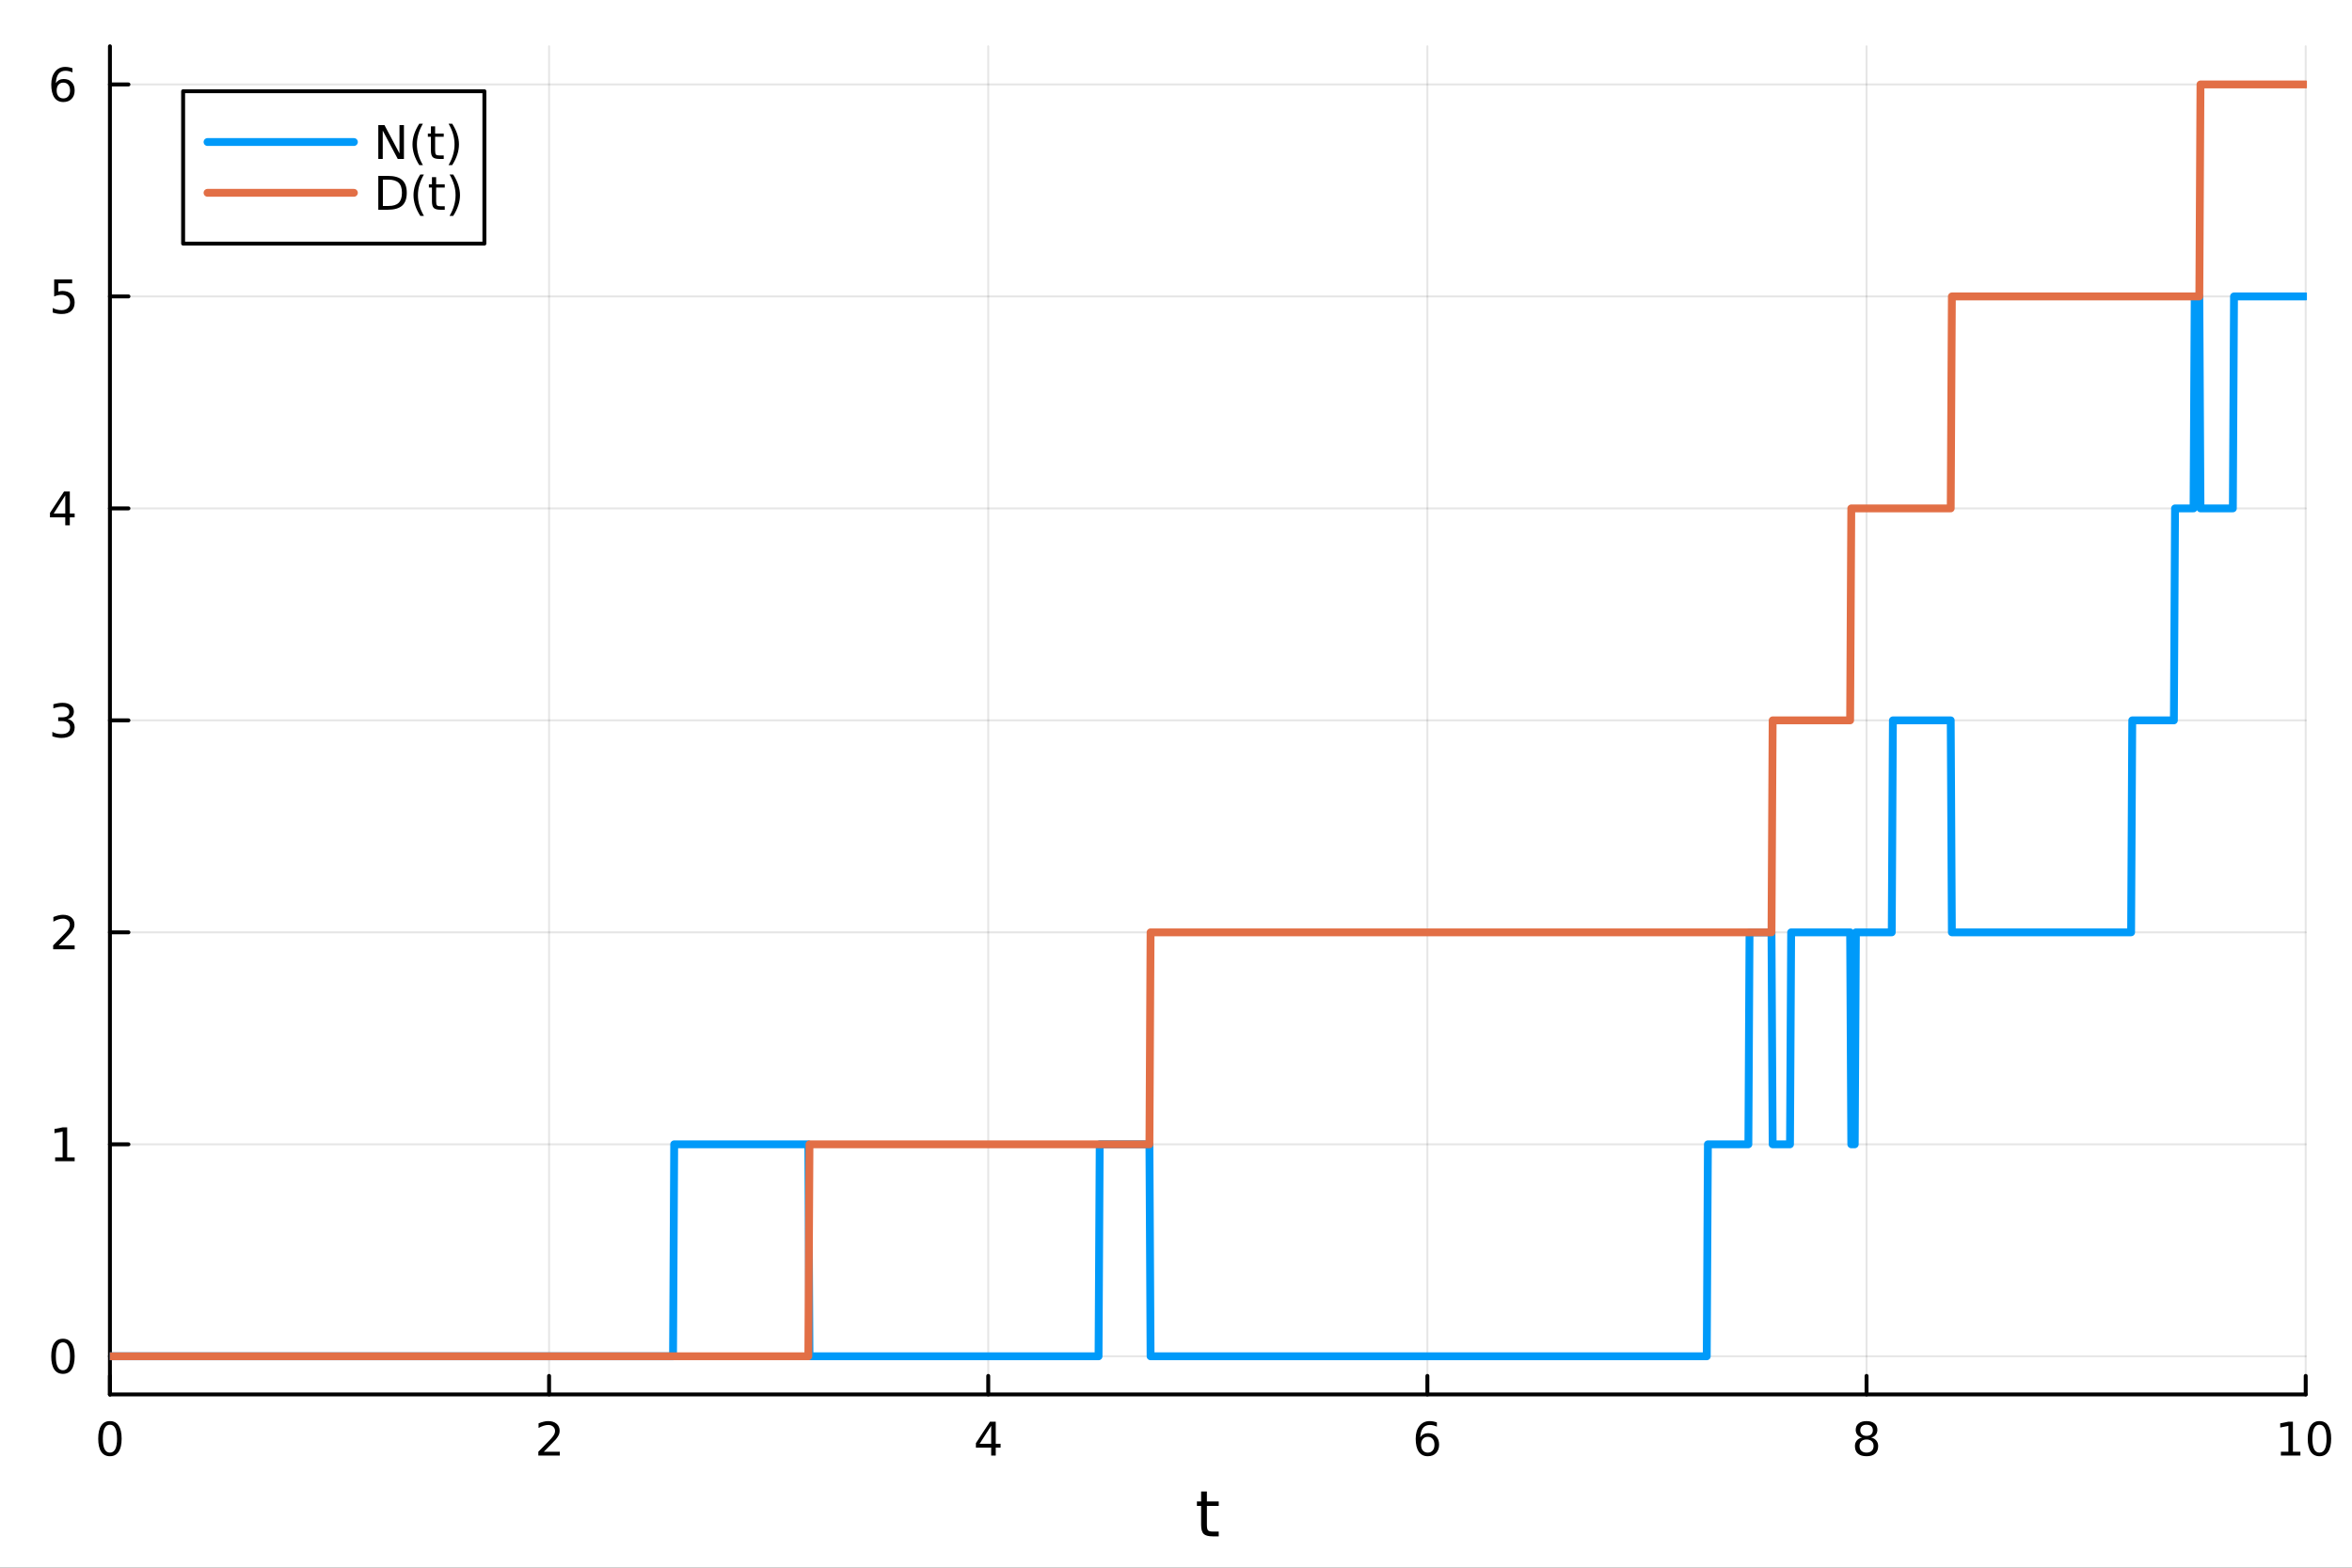 <?xml version="1.0" encoding="utf-8"?>
<svg xmlns="http://www.w3.org/2000/svg" xmlns:xlink="http://www.w3.org/1999/xlink" width="600" height="400" viewBox="0 0 2400 1600">
<rect x="0" y="0" width="2400" height="1600" fill="#333333" stroke="none"/>
<defs>
  <clipPath id="clip630">
    <rect x="0" y="0" width="2400" height="1600"/>
  </clipPath>
</defs>
<path clip-path="url(#clip630)" d="M0 1600 L2400 1600 L2400 0 L0 0  Z" fill="#ffffff" fill-rule="evenodd" fill-opacity="1"/>
<defs>
  <clipPath id="clip631">
    <rect x="480" y="0" width="1681" height="1600"/>
  </clipPath>
</defs>
<path clip-path="url(#clip630)" d="M112.177 1423.18 L2352.76 1423.18 L2352.76 47.244 L112.177 47.244  Z" fill="#ffffff" fill-rule="evenodd" fill-opacity="1"/>
<defs>
  <clipPath id="clip632">
    <rect x="112" y="47" width="2242" height="1377"/>
  </clipPath>
</defs>
<polyline clip-path="url(#clip632)" style="stroke:#000000; stroke-linecap:round; stroke-linejoin:round; stroke-width:2; stroke-opacity:0.1; fill:none" points="112.177,1423.18 112.177,47.244 "/>
<polyline clip-path="url(#clip632)" style="stroke:#000000; stroke-linecap:round; stroke-linejoin:round; stroke-width:2; stroke-opacity:0.1; fill:none" points="560.293,1423.18 560.293,47.244 "/>
<polyline clip-path="url(#clip632)" style="stroke:#000000; stroke-linecap:round; stroke-linejoin:round; stroke-width:2; stroke-opacity:0.1; fill:none" points="1008.41,1423.18 1008.41,47.244 "/>
<polyline clip-path="url(#clip632)" style="stroke:#000000; stroke-linecap:round; stroke-linejoin:round; stroke-width:2; stroke-opacity:0.1; fill:none" points="1456.52,1423.18 1456.52,47.244 "/>
<polyline clip-path="url(#clip632)" style="stroke:#000000; stroke-linecap:round; stroke-linejoin:round; stroke-width:2; stroke-opacity:0.1; fill:none" points="1904.64,1423.18 1904.64,47.244 "/>
<polyline clip-path="url(#clip632)" style="stroke:#000000; stroke-linecap:round; stroke-linejoin:round; stroke-width:2; stroke-opacity:0.1; fill:none" points="2352.76,1423.18 2352.76,47.244 "/>
<polyline clip-path="url(#clip630)" style="stroke:#000000; stroke-linecap:round; stroke-linejoin:round; stroke-width:4; stroke-opacity:1; fill:none" points="112.177,1423.18 2352.76,1423.18 "/>
<polyline clip-path="url(#clip630)" style="stroke:#000000; stroke-linecap:round; stroke-linejoin:round; stroke-width:4; stroke-opacity:1; fill:none" points="112.177,1423.18 112.177,1404.28 "/>
<polyline clip-path="url(#clip630)" style="stroke:#000000; stroke-linecap:round; stroke-linejoin:round; stroke-width:4; stroke-opacity:1; fill:none" points="560.293,1423.18 560.293,1404.28 "/>
<polyline clip-path="url(#clip630)" style="stroke:#000000; stroke-linecap:round; stroke-linejoin:round; stroke-width:4; stroke-opacity:1; fill:none" points="1008.41,1423.18 1008.41,1404.28 "/>
<polyline clip-path="url(#clip630)" style="stroke:#000000; stroke-linecap:round; stroke-linejoin:round; stroke-width:4; stroke-opacity:1; fill:none" points="1456.52,1423.18 1456.52,1404.28 "/>
<polyline clip-path="url(#clip630)" style="stroke:#000000; stroke-linecap:round; stroke-linejoin:round; stroke-width:4; stroke-opacity:1; fill:none" points="1904.64,1423.18 1904.64,1404.28 "/>
<polyline clip-path="url(#clip630)" style="stroke:#000000; stroke-linecap:round; stroke-linejoin:round; stroke-width:4; stroke-opacity:1; fill:none" points="2352.76,1423.18 2352.76,1404.28 "/>
<path clip-path="url(#clip630)" d="M112.177 1454.1 Q108.566 1454.1 106.737 1457.66 Q104.932 1461.2 104.932 1468.33 Q104.932 1475.44 106.737 1479.01 Q108.566 1482.55 112.177 1482.55 Q115.811 1482.55 117.617 1479.01 Q119.446 1475.44 119.446 1468.33 Q119.446 1461.2 117.617 1457.66 Q115.811 1454.1 112.177 1454.1 M112.177 1450.39 Q117.987 1450.39 121.043 1455 Q124.122 1459.58 124.122 1468.33 Q124.122 1477.06 121.043 1481.67 Q117.987 1486.25 112.177 1486.25 Q106.367 1486.25 103.288 1481.67 Q100.233 1477.06 100.233 1468.33 Q100.233 1459.58 103.288 1455 Q106.367 1450.39 112.177 1450.39 Z" fill="#000000" fill-rule="nonzero" fill-opacity="1" /><path clip-path="url(#clip630)" d="M554.946 1481.64 L571.265 1481.64 L571.265 1485.58 L549.321 1485.58 L549.321 1481.64 Q551.983 1478.89 556.566 1474.26 Q561.173 1469.61 562.353 1468.27 Q564.598 1465.74 565.478 1464.01 Q566.381 1462.25 566.381 1460.56 Q566.381 1457.8 564.436 1456.07 Q562.515 1454.33 559.413 1454.33 Q557.214 1454.33 554.761 1455.09 Q552.33 1455.86 549.552 1457.41 L549.552 1452.69 Q552.376 1451.55 554.83 1450.97 Q557.284 1450.39 559.321 1450.39 Q564.691 1450.39 567.885 1453.08 Q571.08 1455.77 571.08 1460.26 Q571.08 1462.39 570.27 1464.31 Q569.483 1466.2 567.376 1468.8 Q566.798 1469.47 563.696 1472.69 Q560.594 1475.88 554.946 1481.64 Z" fill="#000000" fill-rule="nonzero" fill-opacity="1" /><path clip-path="url(#clip630)" d="M1011.42 1455.09 L999.612 1473.54 L1011.42 1473.54 L1011.42 1455.09 M1010.19 1451.02 L1016.07 1451.02 L1016.07 1473.54 L1021 1473.54 L1021 1477.43 L1016.07 1477.43 L1016.07 1485.58 L1011.42 1485.58 L1011.42 1477.43 L995.816 1477.43 L995.816 1472.92 L1010.19 1451.02 Z" fill="#000000" fill-rule="nonzero" fill-opacity="1" /><path clip-path="url(#clip630)" d="M1456.93 1466.44 Q1453.78 1466.44 1451.93 1468.59 Q1450.1 1470.74 1450.1 1474.49 Q1450.1 1478.22 1451.93 1480.39 Q1453.78 1482.55 1456.93 1482.55 Q1460.08 1482.55 1461.91 1480.39 Q1463.76 1478.22 1463.76 1474.49 Q1463.76 1470.74 1461.91 1468.59 Q1460.08 1466.44 1456.93 1466.44 M1466.21 1451.78 L1466.21 1456.04 Q1464.45 1455.21 1462.65 1454.77 Q1460.86 1454.33 1459.11 1454.33 Q1454.48 1454.33 1452.02 1457.45 Q1449.59 1460.58 1449.24 1466.9 Q1450.61 1464.89 1452.67 1463.82 Q1454.73 1462.73 1457.21 1462.73 Q1462.42 1462.73 1465.42 1465.9 Q1468.46 1469.05 1468.46 1474.49 Q1468.46 1479.82 1465.31 1483.03 Q1462.16 1486.25 1456.93 1486.25 Q1450.93 1486.25 1447.76 1481.67 Q1444.59 1477.06 1444.59 1468.33 Q1444.59 1460.14 1448.48 1455.28 Q1452.37 1450.39 1458.92 1450.39 Q1460.68 1450.39 1462.46 1450.74 Q1464.27 1451.09 1466.21 1451.78 Z" fill="#000000" fill-rule="nonzero" fill-opacity="1" /><path clip-path="url(#clip630)" d="M1904.64 1469.17 Q1901.31 1469.17 1899.39 1470.95 Q1897.49 1472.73 1897.49 1475.86 Q1897.49 1478.98 1899.39 1480.77 Q1901.31 1482.55 1904.64 1482.55 Q1907.97 1482.55 1909.89 1480.77 Q1911.82 1478.96 1911.82 1475.86 Q1911.82 1472.73 1909.89 1470.95 Q1908 1469.17 1904.64 1469.17 M1899.96 1467.18 Q1896.96 1466.44 1895.27 1464.38 Q1893.6 1462.32 1893.6 1459.35 Q1893.6 1455.21 1896.54 1452.8 Q1899.5 1450.39 1904.64 1450.39 Q1909.8 1450.39 1912.74 1452.8 Q1915.68 1455.21 1915.68 1459.35 Q1915.68 1462.32 1913.99 1464.38 Q1912.33 1466.44 1909.34 1467.18 Q1912.72 1467.96 1914.59 1470.26 Q1916.49 1472.55 1916.49 1475.86 Q1916.49 1480.88 1913.41 1483.57 Q1910.36 1486.25 1904.64 1486.25 Q1898.92 1486.25 1895.84 1483.57 Q1892.79 1480.88 1892.79 1475.86 Q1892.79 1472.55 1894.69 1470.26 Q1896.58 1467.96 1899.96 1467.18 M1898.25 1459.79 Q1898.25 1462.48 1899.92 1463.98 Q1901.61 1465.49 1904.64 1465.49 Q1907.65 1465.49 1909.34 1463.98 Q1911.05 1462.48 1911.05 1459.79 Q1911.05 1457.11 1909.34 1455.6 Q1907.65 1454.1 1904.64 1454.1 Q1901.61 1454.1 1899.92 1455.6 Q1898.25 1457.11 1898.25 1459.79 Z" fill="#000000" fill-rule="nonzero" fill-opacity="1" /><path clip-path="url(#clip630)" d="M2327.44 1481.64 L2335.08 1481.64 L2335.08 1455.28 L2326.77 1456.95 L2326.77 1452.69 L2335.04 1451.02 L2339.71 1451.02 L2339.71 1481.64 L2347.35 1481.64 L2347.35 1485.58 L2327.44 1485.58 L2327.44 1481.64 Z" fill="#000000" fill-rule="nonzero" fill-opacity="1" /><path clip-path="url(#clip630)" d="M2366.8 1454.1 Q2363.18 1454.1 2361.36 1457.66 Q2359.55 1461.2 2359.55 1468.33 Q2359.55 1475.44 2361.36 1479.01 Q2363.18 1482.55 2366.8 1482.55 Q2370.43 1482.55 2372.23 1479.01 Q2374.06 1475.44 2374.06 1468.33 Q2374.06 1461.2 2372.23 1457.66 Q2370.43 1454.1 2366.8 1454.1 M2366.8 1450.39 Q2372.61 1450.39 2375.66 1455 Q2378.74 1459.58 2378.74 1468.33 Q2378.74 1477.06 2375.66 1481.67 Q2372.61 1486.25 2366.8 1486.25 Q2360.99 1486.25 2357.91 1481.67 Q2354.85 1477.06 2354.85 1468.33 Q2354.85 1459.58 2357.91 1455 Q2360.99 1450.39 2366.8 1450.39 Z" fill="#000000" fill-rule="nonzero" fill-opacity="1" /><path clip-path="url(#clip630)" d="M1231.53 1522.27 L1231.53 1532.4 L1243.59 1532.4 L1243.59 1536.95 L1231.53 1536.95 L1231.53 1556.3 Q1231.53 1560.66 1232.71 1561.9 Q1233.91 1563.14 1237.58 1563.14 L1243.59 1563.14 L1243.59 1568.04 L1237.58 1568.04 Q1230.8 1568.04 1228.22 1565.53 Q1225.64 1562.98 1225.64 1556.3 L1225.64 1536.95 L1221.34 1536.95 L1221.34 1532.4 L1225.64 1532.4 L1225.64 1522.27 L1231.53 1522.27 Z" fill="#000000" fill-rule="nonzero" fill-opacity="1" /><polyline clip-path="url(#clip632)" style="stroke:#000000; stroke-linecap:round; stroke-linejoin:round; stroke-width:2; stroke-opacity:0.1; fill:none" points="112.177,1384.24 2352.76,1384.24 "/>
<polyline clip-path="url(#clip632)" style="stroke:#000000; stroke-linecap:round; stroke-linejoin:round; stroke-width:2; stroke-opacity:0.1; fill:none" points="112.177,1167.9 2352.76,1167.9 "/>
<polyline clip-path="url(#clip632)" style="stroke:#000000; stroke-linecap:round; stroke-linejoin:round; stroke-width:2; stroke-opacity:0.1; fill:none" points="112.177,951.554 2352.76,951.554 "/>
<polyline clip-path="url(#clip632)" style="stroke:#000000; stroke-linecap:round; stroke-linejoin:round; stroke-width:2; stroke-opacity:0.1; fill:none" points="112.177,735.212 2352.76,735.212 "/>
<polyline clip-path="url(#clip632)" style="stroke:#000000; stroke-linecap:round; stroke-linejoin:round; stroke-width:2; stroke-opacity:0.1; fill:none" points="112.177,518.87 2352.76,518.87 "/>
<polyline clip-path="url(#clip632)" style="stroke:#000000; stroke-linecap:round; stroke-linejoin:round; stroke-width:2; stroke-opacity:0.1; fill:none" points="112.177,302.528 2352.76,302.528 "/>
<polyline clip-path="url(#clip632)" style="stroke:#000000; stroke-linecap:round; stroke-linejoin:round; stroke-width:2; stroke-opacity:0.1; fill:none" points="112.177,86.186 2352.76,86.186 "/>
<polyline clip-path="url(#clip630)" style="stroke:#000000; stroke-linecap:round; stroke-linejoin:round; stroke-width:4; stroke-opacity:1; fill:none" points="112.177,1423.18 112.177,47.244 "/>
<polyline clip-path="url(#clip630)" style="stroke:#000000; stroke-linecap:round; stroke-linejoin:round; stroke-width:4; stroke-opacity:1; fill:none" points="112.177,1384.24 131.075,1384.24 "/>
<polyline clip-path="url(#clip630)" style="stroke:#000000; stroke-linecap:round; stroke-linejoin:round; stroke-width:4; stroke-opacity:1; fill:none" points="112.177,1167.9 131.075,1167.9 "/>
<polyline clip-path="url(#clip630)" style="stroke:#000000; stroke-linecap:round; stroke-linejoin:round; stroke-width:4; stroke-opacity:1; fill:none" points="112.177,951.554 131.075,951.554 "/>
<polyline clip-path="url(#clip630)" style="stroke:#000000; stroke-linecap:round; stroke-linejoin:round; stroke-width:4; stroke-opacity:1; fill:none" points="112.177,735.212 131.075,735.212 "/>
<polyline clip-path="url(#clip630)" style="stroke:#000000; stroke-linecap:round; stroke-linejoin:round; stroke-width:4; stroke-opacity:1; fill:none" points="112.177,518.87 131.075,518.87 "/>
<polyline clip-path="url(#clip630)" style="stroke:#000000; stroke-linecap:round; stroke-linejoin:round; stroke-width:4; stroke-opacity:1; fill:none" points="112.177,302.528 131.075,302.528 "/>
<polyline clip-path="url(#clip630)" style="stroke:#000000; stroke-linecap:round; stroke-linejoin:round; stroke-width:4; stroke-opacity:1; fill:none" points="112.177,86.186 131.075,86.186 "/>
<path clip-path="url(#clip630)" d="M64.233 1370.04 Q60.622 1370.04 58.793 1373.6 Q56.987 1377.14 56.987 1384.27 Q56.987 1391.38 58.793 1394.94 Q60.622 1398.49 64.233 1398.49 Q67.867 1398.49 69.673 1394.94 Q71.501 1391.38 71.501 1384.27 Q71.501 1377.14 69.673 1373.6 Q67.867 1370.04 64.233 1370.04 M64.233 1366.33 Q70.043 1366.33 73.099 1370.94 Q76.177 1375.52 76.177 1384.27 Q76.177 1393 73.099 1397.61 Q70.043 1402.19 64.233 1402.19 Q58.423 1402.19 55.344 1397.61 Q52.288 1393 52.288 1384.27 Q52.288 1375.52 55.344 1370.94 Q58.423 1366.33 64.233 1366.33 Z" fill="#000000" fill-rule="nonzero" fill-opacity="1" /><path clip-path="url(#clip630)" d="M56.27 1181.24 L63.909 1181.24 L63.909 1154.88 L55.599 1156.54 L55.599 1152.28 L63.862 1150.62 L68.538 1150.62 L68.538 1181.24 L76.177 1181.24 L76.177 1185.18 L56.27 1185.18 L56.27 1181.24 Z" fill="#000000" fill-rule="nonzero" fill-opacity="1" /><path clip-path="url(#clip630)" d="M59.858 964.899 L76.177 964.899 L76.177 968.834 L54.233 968.834 L54.233 964.899 Q56.895 962.144 61.478 957.515 Q66.085 952.862 67.265 951.519 Q69.51 948.996 70.39 947.26 Q71.293 945.501 71.293 943.811 Q71.293 941.056 69.349 939.32 Q67.427 937.584 64.325 937.584 Q62.126 937.584 59.673 938.348 Q57.242 939.112 54.464 940.663 L54.464 935.941 Q57.288 934.806 59.742 934.228 Q62.196 933.649 64.233 933.649 Q69.603 933.649 72.798 936.334 Q75.992 939.019 75.992 943.51 Q75.992 945.64 75.182 947.561 Q74.395 949.459 72.288 952.052 Q71.71 952.723 68.608 955.941 Q65.506 959.135 59.858 964.899 Z" fill="#000000" fill-rule="nonzero" fill-opacity="1" /><path clip-path="url(#clip630)" d="M69.048 733.858 Q72.404 734.575 74.279 736.844 Q76.177 739.112 76.177 742.446 Q76.177 747.561 72.659 750.362 Q69.14 753.163 62.659 753.163 Q60.483 753.163 58.168 752.723 Q55.876 752.307 53.423 751.45 L53.423 746.936 Q55.367 748.071 57.682 748.649 Q59.997 749.228 62.52 749.228 Q66.918 749.228 69.21 747.492 Q71.524 745.756 71.524 742.446 Q71.524 739.39 69.372 737.677 Q67.242 735.941 63.423 735.941 L59.395 735.941 L59.395 732.099 L63.608 732.099 Q67.057 732.099 68.885 730.733 Q70.714 729.344 70.714 726.751 Q70.714 724.089 68.816 722.677 Q66.941 721.242 63.423 721.242 Q61.501 721.242 59.302 721.659 Q57.103 722.075 54.464 722.955 L54.464 718.788 Q57.126 718.048 59.441 717.677 Q61.779 717.307 63.839 717.307 Q69.163 717.307 72.265 719.738 Q75.367 722.145 75.367 726.265 Q75.367 729.136 73.724 731.126 Q72.08 733.094 69.048 733.858 Z" fill="#000000" fill-rule="nonzero" fill-opacity="1" /><path clip-path="url(#clip630)" d="M66.594 505.664 L54.788 524.113 L66.594 524.113 L66.594 505.664 M65.367 501.59 L71.247 501.59 L71.247 524.113 L76.177 524.113 L76.177 528.002 L71.247 528.002 L71.247 536.15 L66.594 536.15 L66.594 528.002 L50.992 528.002 L50.992 523.488 L65.367 501.59 Z" fill="#000000" fill-rule="nonzero" fill-opacity="1" /><path clip-path="url(#clip630)" d="M55.275 285.248 L73.631 285.248 L73.631 289.183 L59.557 289.183 L59.557 297.655 Q60.575 297.308 61.594 297.146 Q62.612 296.961 63.631 296.961 Q69.418 296.961 72.798 300.132 Q76.177 303.303 76.177 308.72 Q76.177 314.299 72.705 317.4 Q69.233 320.479 62.913 320.479 Q60.737 320.479 58.469 320.109 Q56.224 319.738 53.816 318.998 L53.816 314.299 Q55.9 315.433 58.122 315.988 Q60.344 316.544 62.821 316.544 Q66.825 316.544 69.163 314.437 Q71.501 312.331 71.501 308.72 Q71.501 305.109 69.163 303.002 Q66.825 300.896 62.821 300.896 Q60.946 300.896 59.071 301.312 Q57.219 301.729 55.275 302.609 L55.275 285.248 Z" fill="#000000" fill-rule="nonzero" fill-opacity="1" /><path clip-path="url(#clip630)" d="M64.65 84.322 Q61.501 84.322 59.65 86.475 Q57.821 88.628 57.821 92.378 Q57.821 96.105 59.65 98.281 Q61.501 100.433 64.65 100.433 Q67.798 100.433 69.626 98.281 Q71.478 96.105 71.478 92.378 Q71.478 88.628 69.626 86.475 Q67.798 84.322 64.65 84.322 M73.932 69.67 L73.932 73.929 Q72.173 73.096 70.367 72.656 Q68.585 72.216 66.825 72.216 Q62.196 72.216 59.742 75.341 Q57.312 78.466 56.964 84.785 Q58.33 82.771 60.39 81.707 Q62.45 80.619 64.927 80.619 Q70.135 80.619 73.145 83.79 Q76.177 86.938 76.177 92.378 Q76.177 97.702 73.029 100.919 Q69.881 104.137 64.65 104.137 Q58.654 104.137 55.483 99.554 Q52.312 94.947 52.312 86.22 Q52.312 78.026 56.2 73.165 Q60.089 68.281 66.64 68.281 Q68.399 68.281 70.182 68.628 Q71.987 68.975 73.932 69.67 Z" fill="#000000" fill-rule="nonzero" fill-opacity="1" /><polyline clip-path="url(#clip632)" style="stroke:#009af9; stroke-linecap:round; stroke-linejoin:round; stroke-width:8; stroke-opacity:1; fill:none" points="112.177,1384.24 113.357,1384.24 114.537,1384.24 115.717,1384.24 116.897,1384.24 118.077,1384.24 119.256,1384.24 120.436,1384.24 121.616,1384.24 122.796,1384.24 123.976,1384.24 125.156,1384.24 126.336,1384.24 127.516,1384.24 128.695,1384.24 129.875,1384.24 131.055,1384.24 132.235,1384.24 133.415,1384.24 134.595,1384.24 135.775,1384.24 136.955,1384.24 138.134,1384.24 139.314,1384.24 140.494,1384.24 141.674,1384.24 142.854,1384.24 144.034,1384.24 145.214,1384.24 146.393,1384.24 147.573,1384.24 148.753,1384.24 149.933,1384.24 151.113,1384.24 152.293,1384.24 153.473,1384.24 154.653,1384.24 155.832,1384.24 157.012,1384.24 158.192,1384.24 159.372,1384.24 160.552,1384.24 161.732,1384.24 162.912,1384.24 164.092,1384.24 165.271,1384.24 166.451,1384.24 167.631,1384.24 168.811,1384.24 169.991,1384.24 171.171,1384.24 172.351,1384.24 173.531,1384.24 174.71,1384.24 175.89,1384.24 177.07,1384.24 178.25,1384.24 179.43,1384.24 180.61,1384.24 181.79,1384.24 182.97,1384.24 184.149,1384.24 185.329,1384.24 186.509,1384.24 187.689,1384.24 188.869,1384.24 190.049,1384.24 191.229,1384.24 192.409,1384.24 193.588,1384.24 194.768,1384.24 195.948,1384.24 197.128,1384.24 198.308,1384.24 199.488,1384.24 200.668,1384.24 201.848,1384.24 203.027,1384.24 204.207,1384.24 205.387,1384.24 206.567,1384.24 207.747,1384.24 208.927,1384.24 210.107,1384.24 211.287,1384.24 212.466,1384.24 213.646,1384.24 214.826,1384.24 216.006,1384.24 217.186,1384.24 218.366,1384.24 219.546,1384.24 220.725,1384.24 221.905,1384.24 223.085,1384.24 224.265,1384.24 225.445,1384.24 226.625,1384.24 227.805,1384.24 228.985,1384.24 230.164,1384.24 231.344,1384.24 232.524,1384.24 233.704,1384.24 234.884,1384.24 236.064,1384.24 237.244,1384.24 238.424,1384.24 239.603,1384.24 240.783,1384.24 241.963,1384.24 243.143,1384.24 244.323,1384.24 245.503,1384.24 246.683,1384.24 247.863,1384.24 249.042,1384.24 250.222,1384.24 251.402,1384.24 252.582,1384.24 253.762,1384.24 254.942,1384.24 256.122,1384.24 257.302,1384.24 258.481,1384.24 259.661,1384.24 260.841,1384.24 262.021,1384.24 263.201,1384.24 264.381,1384.24 265.561,1384.24 266.741,1384.24 267.92,1384.24 269.1,1384.24 270.28,1384.24 271.46,1384.24 272.64,1384.24 273.82,1384.24 275,1384.24 276.18,1384.24 277.359,1384.24 278.539,1384.24 279.719,1384.24 280.899,1384.24 282.079,1384.24 283.259,1384.24 284.439,1384.24 285.618,1384.24 286.798,1384.24 287.978,1384.24 289.158,1384.24 290.338,1384.24 291.518,1384.24 292.698,1384.24 293.878,1384.24 295.057,1384.24 296.237,1384.24 297.417,1384.24 298.597,1384.24 299.777,1384.24 300.957,1384.24 302.137,1384.24 303.317,1384.24 304.496,1384.24 305.676,1384.24 306.856,1384.24 308.036,1384.24 309.216,1384.24 310.396,1384.24 311.576,1384.24 312.756,1384.24 313.935,1384.24 315.115,1384.24 316.295,1384.24 317.475,1384.24 318.655,1384.24 319.835,1384.24 321.015,1384.24 322.195,1384.24 323.374,1384.24 324.554,1384.24 325.734,1384.24 326.914,1384.24 328.094,1384.24 329.274,1384.24 330.454,1384.24 331.634,1384.24 332.813,1384.24 333.993,1384.24 335.173,1384.24 336.353,1384.24 337.533,1384.24 338.713,1384.24 339.893,1384.24 341.073,1384.24 342.252,1384.24 343.432,1384.24 344.612,1384.24 345.792,1384.24 346.972,1384.24 348.152,1384.24 349.332,1384.24 350.512,1384.24 351.691,1384.24 352.871,1384.24 354.051,1384.24 355.231,1384.24 356.411,1384.24 357.591,1384.24 358.771,1384.24 359.95,1384.24 361.13,1384.24 362.31,1384.24 363.49,1384.24 364.67,1384.24 365.85,1384.24 367.03,1384.24 368.21,1384.24 369.389,1384.24 370.569,1384.24 371.749,1384.24 372.929,1384.24 374.109,1384.24 375.289,1384.24 376.469,1384.24 377.649,1384.24 378.828,1384.24 380.008,1384.24 381.188,1384.24 382.368,1384.24 383.548,1384.24 384.728,1384.24 385.908,1384.24 387.088,1384.24 388.267,1384.24 389.447,1384.24 390.627,1384.24 391.807,1384.24 392.987,1384.24 394.167,1384.24 395.347,1384.24 396.527,1384.24 397.706,1384.24 398.886,1384.24 400.066,1384.24 401.246,1384.24 402.426,1384.24 403.606,1384.24 404.786,1384.24 405.966,1384.24 407.145,1384.24 408.325,1384.24 409.505,1384.24 410.685,1384.24 411.865,1384.24 413.045,1384.24 414.225,1384.24 415.405,1384.24 416.584,1384.24 417.764,1384.24 418.944,1384.24 420.124,1384.24 421.304,1384.24 422.484,1384.24 423.664,1384.24 424.844,1384.24 426.023,1384.24 427.203,1384.24 428.383,1384.24 429.563,1384.24 430.743,1384.24 431.923,1384.24 433.103,1384.24 434.282,1384.24 435.462,1384.24 436.642,1384.24 437.822,1384.24 439.002,1384.24 440.182,1384.24 441.362,1384.24 442.542,1384.24 443.721,1384.24 444.901,1384.24 446.081,1384.24 447.261,1384.24 448.441,1384.24 449.621,1384.24 450.801,1384.24 451.981,1384.24 453.16,1384.24 454.34,1384.24 455.52,1384.24 456.7,1384.24 457.88,1384.24 459.06,1384.24 460.24,1384.24 461.42,1384.24 462.599,1384.24 463.779,1384.24 464.959,1384.24 466.139,1384.24 467.319,1384.24 468.499,1384.24 469.679,1384.24 470.859,1384.24 472.038,1384.24 473.218,1384.24 474.398,1384.24 475.578,1384.24 476.758,1384.24 477.938,1384.24 479.118,1384.24 480.298,1384.24 481.477,1384.24 482.657,1384.24 483.837,1384.24 485.017,1384.24 486.197,1384.24 487.377,1384.24 488.557,1384.24 489.737,1384.24 490.916,1384.24 492.096,1384.24 493.276,1384.24 494.456,1384.24 495.636,1384.24 496.816,1384.24 497.996,1384.24 499.176,1384.24 500.355,1384.24 501.535,1384.24 502.715,1384.24 503.895,1384.24 505.075,1384.24 506.255,1384.24 507.435,1384.24 508.614,1384.24 509.794,1384.24 510.974,1384.24 512.154,1384.24 513.334,1384.24 514.514,1384.24 515.694,1384.24 516.874,1384.24 518.053,1384.24 519.233,1384.24 520.413,1384.24 521.593,1384.24 522.773,1384.24 523.953,1384.24 525.133,1384.24 526.313,1384.24 527.492,1384.24 528.672,1384.24 529.852,1384.24 531.032,1384.24 532.212,1384.24 533.392,1384.24 534.572,1384.24 535.752,1384.24 536.931,1384.24 538.111,1384.24 539.291,1384.24 540.471,1384.24 541.651,1384.24 542.831,1384.24 544.011,1384.24 545.191,1384.24 546.37,1384.24 547.55,1384.24 548.73,1384.24 549.91,1384.24 551.09,1384.24 552.27,1384.24 553.45,1384.24 554.63,1384.24 555.809,1384.24 556.989,1384.24 558.169,1384.24 559.349,1384.24 560.529,1384.24 561.709,1384.24 562.889,1384.24 564.069,1384.24 565.248,1384.24 566.428,1384.24 567.608,1384.24 568.788,1384.24 569.968,1384.24 571.148,1384.24 572.328,1384.24 573.507,1384.24 574.687,1384.24 575.867,1384.24 577.047,1384.24 578.227,1384.24 579.407,1384.24 580.587,1384.24 581.767,1384.24 582.946,1384.24 584.126,1384.24 585.306,1384.24 586.486,1384.24 587.666,1384.24 588.846,1384.24 590.026,1384.24 591.206,1384.24 592.385,1384.24 593.565,1384.24 594.745,1384.24 595.925,1384.24 597.105,1384.24 598.285,1384.24 599.465,1384.24 600.645,1384.24 601.824,1384.24 603.004,1384.24 604.184,1384.24 605.364,1384.24 606.544,1384.24 607.724,1384.24 608.904,1384.24 610.084,1384.24 611.263,1384.24 612.443,1384.24 613.623,1384.24 614.803,1384.24 615.983,1384.24 617.163,1384.24 618.343,1384.24 619.523,1384.24 620.702,1384.24 621.882,1384.24 623.062,1384.24 624.242,1384.24 625.422,1384.24 626.602,1384.24 627.782,1384.24 628.962,1384.24 630.141,1384.24 631.321,1384.24 632.501,1384.24 633.681,1384.24 634.861,1384.24 636.041,1384.24 637.221,1384.24 638.401,1384.24 639.58,1384.24 640.76,1384.24 641.94,1384.24 643.12,1384.24 644.3,1384.24 645.48,1384.24 646.66,1384.24 647.839,1384.24 649.019,1384.24 650.199,1384.24 651.379,1384.24 652.559,1384.24 653.739,1384.24 654.919,1384.24 656.099,1384.24 657.278,1384.24 658.458,1384.24 659.638,1384.24 660.818,1384.24 661.998,1384.24 663.178,1384.24 664.358,1384.24 665.538,1384.24 666.717,1384.24 667.897,1384.24 669.077,1384.24 670.257,1384.24 671.437,1384.24 672.617,1384.24 673.797,1384.24 674.977,1384.24 676.156,1384.24 677.336,1384.24 678.516,1384.24 679.696,1384.24 680.876,1384.24 682.056,1384.24 683.236,1384.24 684.416,1384.24 685.595,1384.24 686.775,1384.24 687.955,1167.9 689.135,1167.9 690.315,1167.9 691.495,1167.9 692.675,1167.9 693.855,1167.9 695.034,1167.9 696.214,1167.9 697.394,1167.9 698.574,1167.9 699.754,1167.9 700.934,1167.9 702.114,1167.9 703.294,1167.9 704.473,1167.9 705.653,1167.9 706.833,1167.9 708.013,1167.9 709.193,1167.9 710.373,1167.9 711.553,1167.9 712.733,1167.9 713.912,1167.9 715.092,1167.9 716.272,1167.9 717.452,1167.9 718.632,1167.9 719.812,1167.9 720.992,1167.9 722.171,1167.9 723.351,1167.9 724.531,1167.9 725.711,1167.9 726.891,1167.9 728.071,1167.9 729.251,1167.9 730.431,1167.9 731.61,1167.9 732.79,1167.9 733.97,1167.9 735.15,1167.9 736.33,1167.9 737.51,1167.9 738.69,1167.9 739.87,1167.9 741.049,1167.9 742.229,1167.9 743.409,1167.9 744.589,1167.9 745.769,1167.9 746.949,1167.9 748.129,1167.9 749.309,1167.9 750.488,1167.9 751.668,1167.9 752.848,1167.9 754.028,1167.9 755.208,1167.9 756.388,1167.9 757.568,1167.9 758.748,1167.9 759.927,1167.9 761.107,1167.9 762.287,1167.9 763.467,1167.9 764.647,1167.9 765.827,1167.9 767.007,1167.9 768.187,1167.9 769.366,1167.9 770.546,1167.9 771.726,1167.9 772.906,1167.9 774.086,1167.9 775.266,1167.9 776.446,1167.9 777.626,1167.9 778.805,1167.9 779.985,1167.9 781.165,1167.9 782.345,1167.9 783.525,1167.9 784.705,1167.9 785.885,1167.9 787.065,1167.9 788.244,1167.9 789.424,1167.9 790.604,1167.9 791.784,1167.9 792.964,1167.9 794.144,1167.9 795.324,1167.9 796.503,1167.9 797.683,1167.9 798.863,1167.9 800.043,1167.9 801.223,1167.9 802.403,1167.9 803.583,1167.9 804.763,1167.9 805.942,1167.9 807.122,1167.9 808.302,1167.9 809.482,1167.9 810.662,1167.9 811.842,1167.9 813.022,1167.9 814.202,1167.9 815.381,1167.9 816.561,1167.9 817.741,1167.9 818.921,1167.9 820.101,1167.9 821.281,1167.9 822.461,1167.9 823.641,1167.9 824.82,1167.9 826,1384.24 827.18,1384.24 828.36,1384.24 829.54,1384.24 830.72,1384.24 831.9,1384.24 833.08,1384.24 834.259,1384.24 835.439,1384.24 836.619,1384.24 837.799,1384.24 838.979,1384.24 840.159,1384.24 841.339,1384.24 842.519,1384.24 843.698,1384.24 844.878,1384.24 846.058,1384.24 847.238,1384.24 848.418,1384.24 849.598,1384.24 850.778,1384.24 851.958,1384.24 853.137,1384.24 854.317,1384.24 855.497,1384.24 856.677,1384.24 857.857,1384.24 859.037,1384.24 860.217,1384.24 861.396,1384.24 862.576,1384.24 863.756,1384.24 864.936,1384.24 866.116,1384.24 867.296,1384.24 868.476,1384.24 869.656,1384.24 870.835,1384.24 872.015,1384.24 873.195,1384.24 874.375,1384.24 875.555,1384.24 876.735,1384.24 877.915,1384.24 879.095,1384.24 880.274,1384.24 881.454,1384.24 882.634,1384.24 883.814,1384.24 884.994,1384.24 886.174,1384.24 887.354,1384.24 888.534,1384.24 889.713,1384.24 890.893,1384.24 892.073,1384.24 893.253,1384.24 894.433,1384.24 895.613,1384.24 896.793,1384.24 897.973,1384.24 899.152,1384.24 900.332,1384.24 901.512,1384.24 902.692,1384.24 903.872,1384.24 905.052,1384.24 906.232,1384.24 907.412,1384.24 908.591,1384.24 909.771,1384.24 910.951,1384.24 912.131,1384.24 913.311,1384.24 914.491,1384.24 915.671,1384.24 916.851,1384.24 918.03,1384.24 919.21,1384.24 920.39,1384.24 921.57,1384.24 922.75,1384.24 923.93,1384.24 925.11,1384.24 926.29,1384.24 927.469,1384.24 928.649,1384.24 929.829,1384.24 931.009,1384.24 932.189,1384.24 933.369,1384.24 934.549,1384.24 935.728,1384.24 936.908,1384.24 938.088,1384.24 939.268,1384.24 940.448,1384.24 941.628,1384.24 942.808,1384.24 943.988,1384.24 945.167,1384.24 946.347,1384.24 947.527,1384.24 948.707,1384.24 949.887,1384.24 951.067,1384.24 952.247,1384.24 953.427,1384.24 954.606,1384.24 955.786,1384.24 956.966,1384.24 958.146,1384.24 959.326,1384.24 960.506,1384.24 961.686,1384.24 962.866,1384.24 964.045,1384.24 965.225,1384.24 966.405,1384.24 967.585,1384.24 968.765,1384.24 969.945,1384.24 971.125,1384.24 972.305,1384.24 973.484,1384.24 974.664,1384.24 975.844,1384.24 977.024,1384.24 978.204,1384.24 979.384,1384.24 980.564,1384.24 981.744,1384.24 982.923,1384.24 984.103,1384.24 985.283,1384.24 986.463,1384.24 987.643,1384.24 988.823,1384.24 990.003,1384.24 991.183,1384.24 992.362,1384.24 993.542,1384.24 994.722,1384.24 995.902,1384.24 997.082,1384.24 998.262,1384.24 999.442,1384.24 1000.62,1384.24 1001.8,1384.24 1002.98,1384.24 1004.16,1384.24 1005.34,1384.24 1006.52,1384.24 1007.7,1384.24 1008.88,1384.24 1010.06,1384.24 1011.24,1384.24 1012.42,1384.24 1013.6,1384.24 1014.78,1384.24 1015.96,1384.24 1017.14,1384.24 1018.32,1384.24 1019.5,1384.24 1020.68,1384.24 1021.86,1384.24 1023.04,1384.24 1024.22,1384.24 1025.4,1384.24 1026.58,1384.24 1027.76,1384.24 1028.94,1384.24 1030.12,1384.24 1031.3,1384.24 1032.48,1384.24 1033.66,1384.24 1034.84,1384.24 1036.02,1384.24 1037.2,1384.24 1038.38,1384.24 1039.56,1384.24 1040.74,1384.24 1041.92,1384.24 1043.1,1384.24 1044.28,1384.24 1045.46,1384.24 1046.64,1384.24 1047.82,1384.24 1049,1384.24 1050.18,1384.24 1051.36,1384.24 1052.54,1384.24 1053.72,1384.24 1054.9,1384.24 1056.08,1384.24 1057.26,1384.24 1058.44,1384.24 1059.62,1384.24 1060.8,1384.24 1061.97,1384.24 1063.15,1384.24 1064.33,1384.24 1065.51,1384.24 1066.69,1384.24 1067.87,1384.24 1069.05,1384.24 1070.23,1384.24 1071.41,1384.24 1072.59,1384.24 1073.77,1384.24 1074.95,1384.24 1076.13,1384.24 1077.31,1384.24 1078.49,1384.24 1079.67,1384.24 1080.85,1384.24 1082.03,1384.24 1083.21,1384.24 1084.39,1384.24 1085.57,1384.24 1086.75,1384.24 1087.93,1384.24 1089.11,1384.24 1090.29,1384.24 1091.47,1384.24 1092.65,1384.24 1093.83,1384.24 1095.01,1384.24 1096.19,1384.24 1097.37,1384.24 1098.55,1384.24 1099.73,1384.24 1100.91,1384.24 1102.09,1384.24 1103.27,1384.24 1104.45,1384.24 1105.63,1384.24 1106.81,1384.24 1107.99,1384.24 1109.17,1384.24 1110.35,1384.24 1111.53,1384.24 1112.71,1384.24 1113.89,1384.24 1115.07,1384.24 1116.25,1384.24 1117.43,1384.24 1118.61,1384.24 1119.79,1384.24 1120.97,1384.24 1122.15,1167.9 1123.33,1167.9 1124.51,1167.9 1125.69,1167.9 1126.87,1167.9 1128.05,1167.9 1129.23,1167.9 1130.41,1167.9 1131.59,1167.9 1132.77,1167.9 1133.95,1167.9 1135.13,1167.9 1136.31,1167.9 1137.49,1167.9 1138.67,1167.9 1139.85,1167.9 1141.03,1167.9 1142.21,1167.9 1143.39,1167.9 1144.57,1167.9 1145.75,1167.9 1146.93,1167.9 1148.11,1167.9 1149.29,1167.9 1150.47,1167.9 1151.65,1167.9 1152.83,1167.9 1154,1167.9 1155.18,1167.9 1156.36,1167.9 1157.54,1167.9 1158.72,1167.9 1159.9,1167.9 1161.08,1167.9 1162.26,1167.9 1163.44,1167.9 1164.62,1167.9 1165.8,1167.9 1166.98,1167.9 1168.16,1167.9 1169.34,1167.9 1170.52,1167.9 1171.7,1167.9 1172.88,1167.9 1174.06,1384.24 1175.24,1384.24 1176.42,1384.24 1177.6,1384.24 1178.78,1384.24 1179.96,1384.24 1181.14,1384.24 1182.32,1384.24 1183.5,1384.24 1184.68,1384.24 1185.86,1384.24 1187.04,1384.24 1188.22,1384.24 1189.4,1384.24 1190.58,1384.24 1191.76,1384.24 1192.94,1384.24 1194.12,1384.24 1195.3,1384.24 1196.48,1384.24 1197.66,1384.24 1198.84,1384.24 1200.02,1384.24 1201.2,1384.24 1202.38,1384.24 1203.56,1384.24 1204.74,1384.24 1205.92,1384.24 1207.1,1384.24 1208.28,1384.24 1209.46,1384.24 1210.64,1384.24 1211.82,1384.24 1213,1384.24 1214.18,1384.24 1215.36,1384.24 1216.54,1384.24 1217.72,1384.24 1218.9,1384.24 1220.08,1384.24 1221.26,1384.24 1222.44,1384.24 1223.62,1384.24 1224.8,1384.24 1225.98,1384.24 1227.16,1384.24 1228.34,1384.24 1229.52,1384.24 1230.7,1384.24 1231.88,1384.24 1233.06,1384.24 1234.24,1384.24 1235.42,1384.24 1236.6,1384.24 1237.78,1384.24 1238.96,1384.24 1240.14,1384.24 1241.32,1384.24 1242.5,1384.24 1243.68,1384.24 1244.86,1384.24 1246.04,1384.24 1247.21,1384.24 1248.39,1384.24 1249.57,1384.24 1250.75,1384.24 1251.93,1384.24 1253.11,1384.24 1254.29,1384.24 1255.47,1384.24 1256.65,1384.24 1257.83,1384.24 1259.01,1384.24 1260.19,1384.24 1261.37,1384.24 1262.55,1384.24 1263.73,1384.24 1264.91,1384.24 1266.09,1384.24 1267.27,1384.24 1268.45,1384.24 1269.63,1384.24 1270.81,1384.24 1271.99,1384.24 1273.17,1384.24 1274.35,1384.24 1275.53,1384.24 1276.71,1384.24 1277.89,1384.24 1279.07,1384.24 1280.25,1384.24 1281.43,1384.24 1282.61,1384.24 1283.79,1384.24 1284.97,1384.24 1286.15,1384.24 1287.33,1384.24 1288.51,1384.24 1289.69,1384.24 1290.87,1384.24 1292.05,1384.24 1293.23,1384.24 1294.41,1384.24 1295.59,1384.24 1296.77,1384.24 1297.95,1384.24 1299.13,1384.24 1300.31,1384.24 1301.49,1384.24 1302.67,1384.24 1303.85,1384.24 1305.03,1384.24 1306.21,1384.24 1307.39,1384.24 1308.57,1384.24 1309.75,1384.24 1310.93,1384.24 1312.11,1384.24 1313.29,1384.24 1314.47,1384.24 1315.65,1384.24 1316.83,1384.24 1318.01,1384.24 1319.19,1384.24 1320.37,1384.24 1321.55,1384.24 1322.73,1384.24 1323.91,1384.24 1325.09,1384.24 1326.27,1384.24 1327.45,1384.24 1328.63,1384.24 1329.81,1384.24 1330.99,1384.24 1332.17,1384.24 1333.35,1384.24 1334.53,1384.24 1335.71,1384.24 1336.89,1384.24 1338.07,1384.24 1339.25,1384.24 1340.42,1384.24 1341.6,1384.24 1342.78,1384.24 1343.96,1384.24 1345.14,1384.24 1346.32,1384.24 1347.5,1384.24 1348.68,1384.24 1349.86,1384.24 1351.04,1384.24 1352.22,1384.24 1353.4,1384.24 1354.58,1384.24 1355.76,1384.24 1356.94,1384.24 1358.12,1384.24 1359.3,1384.24 1360.48,1384.24 1361.66,1384.24 1362.84,1384.24 1364.02,1384.24 1365.2,1384.24 1366.38,1384.24 1367.56,1384.24 1368.74,1384.24 1369.92,1384.24 1371.1,1384.24 1372.28,1384.24 1373.46,1384.24 1374.64,1384.24 1375.82,1384.24 1377,1384.24 1378.18,1384.24 1379.36,1384.24 1380.54,1384.24 1381.72,1384.24 1382.9,1384.24 1384.08,1384.24 1385.26,1384.24 1386.44,1384.24 1387.62,1384.24 1388.8,1384.24 1389.98,1384.24 1391.16,1384.24 1392.34,1384.24 1393.52,1384.24 1394.7,1384.24 1395.88,1384.24 1397.06,1384.24 1398.24,1384.24 1399.42,1384.24 1400.6,1384.24 1401.78,1384.24 1402.96,1384.24 1404.14,1384.24 1405.32,1384.24 1406.5,1384.24 1407.68,1384.24 1408.86,1384.24 1410.04,1384.24 1411.22,1384.24 1412.4,1384.24 1413.58,1384.24 1414.76,1384.24 1415.94,1384.24 1417.12,1384.24 1418.3,1384.24 1419.48,1384.24 1420.66,1384.24 1421.84,1384.24 1423.02,1384.24 1424.2,1384.24 1425.38,1384.24 1426.56,1384.24 1427.74,1384.24 1428.92,1384.24 1430.1,1384.24 1431.28,1384.24 1432.46,1384.24 1433.63,1384.24 1434.81,1384.24 1435.99,1384.24 1437.17,1384.24 1438.35,1384.24 1439.53,1384.24 1440.71,1384.24 1441.89,1384.24 1443.07,1384.24 1444.25,1384.24 1445.43,1384.24 1446.61,1384.24 1447.79,1384.24 1448.97,1384.24 1450.15,1384.24 1451.33,1384.24 1452.51,1384.24 1453.69,1384.24 1454.87,1384.24 1456.05,1384.24 1457.23,1384.24 1458.41,1384.24 1459.59,1384.24 1460.77,1384.24 1461.95,1384.24 1463.13,1384.24 1464.31,1384.24 1465.49,1384.24 1466.67,1384.24 1467.85,1384.24 1469.03,1384.24 1470.21,1384.24 1471.39,1384.24 1472.57,1384.24 1473.75,1384.24 1474.93,1384.24 1476.11,1384.24 1477.29,1384.24 1478.47,1384.24 1479.65,1384.24 1480.83,1384.24 1482.01,1384.24 1483.19,1384.24 1484.37,1384.24 1485.55,1384.24 1486.73,1384.24 1487.91,1384.24 1489.09,1384.24 1490.27,1384.24 1491.45,1384.24 1492.63,1384.24 1493.81,1384.24 1494.99,1384.24 1496.17,1384.24 1497.35,1384.24 1498.53,1384.24 1499.71,1384.24 1500.89,1384.24 1502.07,1384.24 1503.25,1384.24 1504.43,1384.24 1505.61,1384.24 1506.79,1384.24 1507.97,1384.24 1509.15,1384.24 1510.33,1384.24 1511.51,1384.24 1512.69,1384.24 1513.87,1384.24 1515.05,1384.24 1516.23,1384.24 1517.41,1384.24 1518.59,1384.24 1519.77,1384.24 1520.95,1384.24 1522.13,1384.24 1523.31,1384.24 1524.49,1384.24 1525.66,1384.24 1526.84,1384.24 1528.02,1384.24 1529.2,1384.24 1530.38,1384.24 1531.56,1384.24 1532.74,1384.24 1533.92,1384.24 1535.1,1384.24 1536.28,1384.24 1537.46,1384.24 1538.64,1384.24 1539.82,1384.24 1541,1384.24 1542.18,1384.24 1543.36,1384.24 1544.54,1384.24 1545.72,1384.24 1546.9,1384.24 1548.08,1384.24 1549.26,1384.24 1550.44,1384.24 1551.62,1384.24 1552.8,1384.24 1553.98,1384.24 1555.16,1384.24 1556.34,1384.24 1557.52,1384.24 1558.7,1384.24 1559.88,1384.24 1561.06,1384.24 1562.24,1384.24 1563.42,1384.24 1564.6,1384.24 1565.78,1384.24 1566.96,1384.24 1568.14,1384.24 1569.32,1384.24 1570.5,1384.24 1571.68,1384.24 1572.86,1384.24 1574.04,1384.24 1575.22,1384.24 1576.4,1384.24 1577.58,1384.24 1578.76,1384.24 1579.94,1384.24 1581.12,1384.24 1582.3,1384.24 1583.48,1384.24 1584.66,1384.24 1585.84,1384.24 1587.02,1384.24 1588.2,1384.24 1589.38,1384.24 1590.56,1384.24 1591.74,1384.24 1592.92,1384.24 1594.1,1384.24 1595.28,1384.24 1596.46,1384.24 1597.64,1384.24 1598.82,1384.24 1600,1384.24 1601.18,1384.24 1602.36,1384.24 1603.54,1384.24 1604.72,1384.24 1605.9,1384.24 1607.08,1384.24 1608.26,1384.24 1609.44,1384.24 1610.62,1384.24 1611.8,1384.24 1612.98,1384.24 1614.16,1384.24 1615.34,1384.24 1616.52,1384.24 1617.7,1384.24 1618.87,1384.24 1620.05,1384.24 1621.23,1384.24 1622.41,1384.24 1623.59,1384.24 1624.77,1384.24 1625.95,1384.24 1627.13,1384.24 1628.31,1384.24 1629.49,1384.24 1630.67,1384.24 1631.85,1384.24 1633.03,1384.24 1634.21,1384.24 1635.39,1384.24 1636.57,1384.24 1637.75,1384.24 1638.93,1384.24 1640.11,1384.24 1641.29,1384.24 1642.47,1384.24 1643.65,1384.24 1644.83,1384.24 1646.01,1384.24 1647.19,1384.24 1648.37,1384.24 1649.55,1384.24 1650.73,1384.24 1651.91,1384.24 1653.09,1384.24 1654.27,1384.24 1655.45,1384.24 1656.63,1384.24 1657.81,1384.24 1658.99,1384.24 1660.17,1384.24 1661.35,1384.24 1662.53,1384.24 1663.71,1384.24 1664.89,1384.24 1666.07,1384.24 1667.25,1384.24 1668.43,1384.24 1669.61,1384.24 1670.79,1384.24 1671.97,1384.24 1673.15,1384.24 1674.33,1384.24 1675.51,1384.24 1676.69,1384.24 1677.87,1384.24 1679.05,1384.24 1680.23,1384.24 1681.41,1384.24 1682.59,1384.24 1683.77,1384.24 1684.95,1384.24 1686.13,1384.24 1687.31,1384.24 1688.49,1384.24 1689.67,1384.24 1690.85,1384.24 1692.03,1384.24 1693.21,1384.24 1694.39,1384.24 1695.57,1384.24 1696.75,1384.24 1697.93,1384.24 1699.11,1384.24 1700.29,1384.24 1701.47,1384.24 1702.65,1384.24 1703.83,1384.24 1705.01,1384.24 1706.19,1384.24 1707.37,1384.24 1708.55,1384.24 1709.73,1384.24 1710.91,1384.24 1712.08,1384.24 1713.26,1384.24 1714.44,1384.24 1715.62,1384.24 1716.8,1384.24 1717.98,1384.24 1719.16,1384.24 1720.34,1384.24 1721.52,1384.24 1722.7,1384.24 1723.88,1384.24 1725.06,1384.24 1726.24,1384.24 1727.42,1384.24 1728.6,1384.24 1729.78,1384.24 1730.96,1384.24 1732.14,1384.24 1733.32,1384.24 1734.5,1384.24 1735.68,1384.24 1736.86,1384.24 1738.04,1384.24 1739.22,1384.24 1740.4,1384.24 1741.58,1384.24 1742.76,1167.9 1743.94,1167.9 1745.12,1167.9 1746.3,1167.9 1747.48,1167.9 1748.66,1167.9 1749.84,1167.9 1751.02,1167.9 1752.2,1167.9 1753.38,1167.9 1754.56,1167.9 1755.74,1167.9 1756.92,1167.9 1758.1,1167.9 1759.28,1167.9 1760.46,1167.9 1761.64,1167.9 1762.82,1167.9 1764,1167.9 1765.18,1167.9 1766.36,1167.9 1767.54,1167.9 1768.72,1167.9 1769.9,1167.9 1771.08,1167.9 1772.26,1167.9 1773.44,1167.9 1774.62,1167.9 1775.8,1167.9 1776.98,1167.9 1778.16,1167.9 1779.34,1167.9 1780.52,1167.9 1781.7,1167.9 1782.88,1167.9 1784.06,1167.9 1785.24,951.554 1786.42,951.554 1787.6,951.554 1788.78,951.554 1789.96,951.554 1791.14,951.554 1792.32,951.554 1793.5,951.554 1794.68,951.554 1795.86,951.554 1797.04,951.554 1798.22,951.554 1799.4,951.554 1800.58,951.554 1801.76,951.554 1802.94,951.554 1804.11,951.554 1805.29,951.554 1806.47,951.554 1807.65,951.554 1808.83,1167.9 1810.01,1167.9 1811.19,1167.9 1812.37,1167.9 1813.55,1167.9 1814.73,1167.9 1815.91,1167.9 1817.09,1167.9 1818.27,1167.9 1819.45,1167.9 1820.63,1167.9 1821.81,1167.9 1822.99,1167.9 1824.17,1167.9 1825.35,1167.9 1826.53,1167.9 1827.71,951.554 1828.89,951.554 1830.07,951.554 1831.25,951.554 1832.43,951.554 1833.61,951.554 1834.79,951.554 1835.97,951.554 1837.15,951.554 1838.33,951.554 1839.51,951.554 1840.69,951.554 1841.87,951.554 1843.05,951.554 1844.23,951.554 1845.41,951.554 1846.59,951.554 1847.77,951.554 1848.95,951.554 1850.13,951.554 1851.31,951.554 1852.49,951.554 1853.67,951.554 1854.85,951.554 1856.03,951.554 1857.21,951.554 1858.39,951.554 1859.57,951.554 1860.75,951.554 1861.93,951.554 1863.11,951.554 1864.29,951.554 1865.47,951.554 1866.65,951.554 1867.83,951.554 1869.01,951.554 1870.19,951.554 1871.37,951.554 1872.55,951.554 1873.73,951.554 1874.91,951.554 1876.09,951.554 1877.27,951.554 1878.45,951.554 1879.63,951.554 1880.81,951.554 1881.99,951.554 1883.17,951.554 1884.35,951.554 1885.53,951.554 1886.71,951.554 1887.89,951.554 1889.07,1167.9 1890.25,1167.9 1891.43,1167.9 1892.61,1167.9 1893.79,951.554 1894.97,951.554 1896.15,951.554 1897.32,951.554 1898.5,951.554 1899.68,951.554 1900.86,951.554 1902.04,951.554 1903.22,951.554 1904.4,951.554 1905.58,951.554 1906.76,951.554 1907.94,951.554 1909.12,951.554 1910.3,951.554 1911.48,951.554 1912.66,951.554 1913.84,951.554 1915.02,951.554 1916.2,951.554 1917.38,951.554 1918.56,951.554 1919.74,951.554 1920.92,951.554 1922.1,951.554 1923.28,951.554 1924.46,951.554 1925.64,951.554 1926.82,951.554 1928,951.554 1929.18,951.554 1930.36,951.554 1931.54,735.212 1932.72,735.212 1933.9,735.212 1935.08,735.212 1936.26,735.212 1937.44,735.212 1938.62,735.212 1939.8,735.212 1940.98,735.212 1942.16,735.212 1943.34,735.212 1944.52,735.212 1945.7,735.212 1946.88,735.212 1948.06,735.212 1949.24,735.212 1950.42,735.212 1951.6,735.212 1952.78,735.212 1953.96,735.212 1955.14,735.212 1956.32,735.212 1957.5,735.212 1958.68,735.212 1959.86,735.212 1961.04,735.212 1962.22,735.212 1963.4,735.212 1964.58,735.212 1965.76,735.212 1966.94,735.212 1968.12,735.212 1969.3,735.212 1970.48,735.212 1971.66,735.212 1972.84,735.212 1974.02,735.212 1975.2,735.212 1976.38,735.212 1977.56,735.212 1978.74,735.212 1979.92,735.212 1981.1,735.212 1982.28,735.212 1983.46,735.212 1984.64,735.212 1985.82,735.212 1987,735.212 1988.18,735.212 1989.36,735.212 1990.53,735.212 1991.71,951.554 1992.89,951.554 1994.07,951.554 1995.25,951.554 1996.43,951.554 1997.61,951.554 1998.79,951.554 1999.97,951.554 2001.15,951.554 2002.33,951.554 2003.51,951.554 2004.69,951.554 2005.87,951.554 2007.05,951.554 2008.23,951.554 2009.41,951.554 2010.59,951.554 2011.77,951.554 2012.95,951.554 2014.13,951.554 2015.31,951.554 2016.49,951.554 2017.67,951.554 2018.85,951.554 2020.03,951.554 2021.21,951.554 2022.39,951.554 2023.57,951.554 2024.75,951.554 2025.93,951.554 2027.11,951.554 2028.29,951.554 2029.47,951.554 2030.65,951.554 2031.83,951.554 2033.01,951.554 2034.19,951.554 2035.37,951.554 2036.55,951.554 2037.73,951.554 2038.91,951.554 2040.09,951.554 2041.27,951.554 2042.45,951.554 2043.63,951.554 2044.81,951.554 2045.99,951.554 2047.17,951.554 2048.35,951.554 2049.53,951.554 2050.71,951.554 2051.89,951.554 2053.07,951.554 2054.25,951.554 2055.43,951.554 2056.61,951.554 2057.79,951.554 2058.97,951.554 2060.15,951.554 2061.33,951.554 2062.51,951.554 2063.69,951.554 2064.87,951.554 2066.05,951.554 2067.23,951.554 2068.41,951.554 2069.59,951.554 2070.77,951.554 2071.95,951.554 2073.13,951.554 2074.31,951.554 2075.49,951.554 2076.67,951.554 2077.85,951.554 2079.03,951.554 2080.21,951.554 2081.39,951.554 2082.57,951.554 2083.74,951.554 2084.92,951.554 2086.1,951.554 2087.28,951.554 2088.46,951.554 2089.64,951.554 2090.82,951.554 2092,951.554 2093.18,951.554 2094.36,951.554 2095.54,951.554 2096.72,951.554 2097.9,951.554 2099.08,951.554 2100.26,951.554 2101.44,951.554 2102.62,951.554 2103.8,951.554 2104.98,951.554 2106.16,951.554 2107.34,951.554 2108.52,951.554 2109.7,951.554 2110.88,951.554 2112.06,951.554 2113.24,951.554 2114.42,951.554 2115.6,951.554 2116.78,951.554 2117.96,951.554 2119.14,951.554 2120.32,951.554 2121.5,951.554 2122.68,951.554 2123.86,951.554 2125.04,951.554 2126.22,951.554 2127.4,951.554 2128.58,951.554 2129.76,951.554 2130.94,951.554 2132.12,951.554 2133.3,951.554 2134.48,951.554 2135.66,951.554 2136.84,951.554 2138.02,951.554 2139.2,951.554 2140.38,951.554 2141.56,951.554 2142.74,951.554 2143.92,951.554 2145.1,951.554 2146.28,951.554 2147.46,951.554 2148.64,951.554 2149.82,951.554 2151,951.554 2152.18,951.554 2153.36,951.554 2154.54,951.554 2155.72,951.554 2156.9,951.554 2158.08,951.554 2159.26,951.554 2160.44,951.554 2161.62,951.554 2162.8,951.554 2163.98,951.554 2165.16,951.554 2166.34,951.554 2167.52,951.554 2168.7,951.554 2169.88,951.554 2171.06,951.554 2172.24,951.554 2173.42,951.554 2174.6,951.554 2175.77,735.212 2176.95,735.212 2178.13,735.212 2179.31,735.212 2180.49,735.212 2181.67,735.212 2182.85,735.212 2184.03,735.212 2185.21,735.212 2186.39,735.212 2187.57,735.212 2188.75,735.212 2189.93,735.212 2191.11,735.212 2192.29,735.212 2193.47,735.212 2194.65,735.212 2195.83,735.212 2197.01,735.212 2198.19,735.212 2199.37,735.212 2200.55,735.212 2201.73,735.212 2202.91,735.212 2204.09,735.212 2205.27,735.212 2206.45,735.212 2207.63,735.212 2208.81,735.212 2209.99,735.212 2211.17,735.212 2212.35,735.212 2213.53,735.212 2214.71,735.212 2215.89,735.212 2217.07,735.212 2218.25,735.212 2219.43,518.87 2220.61,518.87 2221.79,518.87 2222.97,518.87 2224.15,518.87 2225.33,518.87 2226.51,518.87 2227.69,518.87 2228.87,518.87 2230.05,518.87 2231.23,518.87 2232.41,518.87 2233.59,518.87 2234.77,518.87 2235.95,518.87 2237.13,518.87 2238.31,518.87 2239.49,302.528 2240.67,302.528 2241.85,302.528 2243.03,302.528 2244.21,302.528 2245.39,518.87 2246.57,518.87 2247.75,518.87 2248.93,518.87 2250.11,518.87 2251.29,518.87 2252.47,518.87 2253.65,518.87 2254.83,518.87 2256.01,518.87 2257.19,518.87 2258.37,518.87 2259.55,518.87 2260.73,518.87 2261.91,518.87 2263.09,518.87 2264.27,518.87 2265.45,518.87 2266.63,518.87 2267.81,518.87 2268.98,518.87 2270.16,518.87 2271.34,518.87 2272.52,518.87 2273.7,518.87 2274.88,518.87 2276.06,518.87 2277.24,518.87 2278.42,518.87 2279.6,302.528 2280.78,302.528 2281.96,302.528 2283.14,302.528 2284.32,302.528 2285.5,302.528 2286.68,302.528 2287.86,302.528 2289.04,302.528 2290.22,302.528 2291.4,302.528 2292.58,302.528 2293.76,302.528 2294.94,302.528 2296.12,302.528 2297.3,302.528 2298.48,302.528 2299.66,302.528 2300.84,302.528 2302.02,302.528 2303.2,302.528 2304.38,302.528 2305.56,302.528 2306.74,302.528 2307.92,302.528 2309.1,302.528 2310.28,302.528 2311.46,302.528 2312.64,302.528 2313.82,302.528 2315,302.528 2316.18,302.528 2317.36,302.528 2318.54,302.528 2319.72,302.528 2320.9,302.528 2322.08,302.528 2323.26,302.528 2324.44,302.528 2325.62,302.528 2326.8,302.528 2327.98,302.528 2329.16,302.528 2330.34,302.528 2331.52,302.528 2332.7,302.528 2333.88,302.528 2335.06,302.528 2336.24,302.528 2337.42,302.528 2338.6,302.528 2339.78,302.528 2340.96,302.528 2342.14,302.528 2343.32,302.528 2344.5,302.528 2345.68,302.528 2346.86,302.528 2348.04,302.528 2349.22,302.528 2350.4,302.528 2351.58,302.528 2352.76,302.528 "/>
<polyline clip-path="url(#clip632)" style="stroke:#e26f46; stroke-linecap:round; stroke-linejoin:round; stroke-width:8; stroke-opacity:1; fill:none" points="112.177,1384.24 113.357,1384.24 114.537,1384.24 115.717,1384.24 116.897,1384.24 118.077,1384.24 119.256,1384.24 120.436,1384.24 121.616,1384.24 122.796,1384.24 123.976,1384.24 125.156,1384.24 126.336,1384.24 127.516,1384.24 128.695,1384.24 129.875,1384.24 131.055,1384.24 132.235,1384.24 133.415,1384.24 134.595,1384.24 135.775,1384.24 136.955,1384.24 138.134,1384.24 139.314,1384.24 140.494,1384.24 141.674,1384.24 142.854,1384.24 144.034,1384.24 145.214,1384.24 146.393,1384.24 147.573,1384.24 148.753,1384.24 149.933,1384.24 151.113,1384.24 152.293,1384.24 153.473,1384.24 154.653,1384.24 155.832,1384.24 157.012,1384.24 158.192,1384.24 159.372,1384.24 160.552,1384.24 161.732,1384.24 162.912,1384.24 164.092,1384.24 165.271,1384.24 166.451,1384.24 167.631,1384.24 168.811,1384.24 169.991,1384.24 171.171,1384.24 172.351,1384.24 173.531,1384.24 174.71,1384.24 175.89,1384.24 177.07,1384.24 178.25,1384.24 179.43,1384.24 180.61,1384.24 181.79,1384.24 182.97,1384.24 184.149,1384.24 185.329,1384.24 186.509,1384.24 187.689,1384.24 188.869,1384.24 190.049,1384.24 191.229,1384.24 192.409,1384.24 193.588,1384.24 194.768,1384.24 195.948,1384.24 197.128,1384.24 198.308,1384.24 199.488,1384.24 200.668,1384.24 201.848,1384.24 203.027,1384.24 204.207,1384.24 205.387,1384.24 206.567,1384.24 207.747,1384.24 208.927,1384.24 210.107,1384.24 211.287,1384.24 212.466,1384.24 213.646,1384.24 214.826,1384.24 216.006,1384.24 217.186,1384.24 218.366,1384.24 219.546,1384.24 220.725,1384.24 221.905,1384.24 223.085,1384.24 224.265,1384.24 225.445,1384.24 226.625,1384.24 227.805,1384.24 228.985,1384.24 230.164,1384.24 231.344,1384.24 232.524,1384.24 233.704,1384.24 234.884,1384.24 236.064,1384.24 237.244,1384.24 238.424,1384.24 239.603,1384.24 240.783,1384.24 241.963,1384.24 243.143,1384.24 244.323,1384.24 245.503,1384.24 246.683,1384.24 247.863,1384.24 249.042,1384.24 250.222,1384.24 251.402,1384.24 252.582,1384.24 253.762,1384.24 254.942,1384.24 256.122,1384.24 257.302,1384.24 258.481,1384.24 259.661,1384.24 260.841,1384.24 262.021,1384.24 263.201,1384.24 264.381,1384.24 265.561,1384.24 266.741,1384.24 267.92,1384.24 269.1,1384.24 270.28,1384.24 271.46,1384.24 272.64,1384.24 273.82,1384.24 275,1384.24 276.18,1384.24 277.359,1384.24 278.539,1384.24 279.719,1384.24 280.899,1384.24 282.079,1384.24 283.259,1384.24 284.439,1384.24 285.618,1384.24 286.798,1384.24 287.978,1384.24 289.158,1384.24 290.338,1384.24 291.518,1384.24 292.698,1384.24 293.878,1384.24 295.057,1384.24 296.237,1384.24 297.417,1384.24 298.597,1384.24 299.777,1384.24 300.957,1384.24 302.137,1384.24 303.317,1384.24 304.496,1384.24 305.676,1384.24 306.856,1384.24 308.036,1384.24 309.216,1384.24 310.396,1384.24 311.576,1384.24 312.756,1384.24 313.935,1384.24 315.115,1384.24 316.295,1384.24 317.475,1384.24 318.655,1384.24 319.835,1384.24 321.015,1384.24 322.195,1384.24 323.374,1384.24 324.554,1384.24 325.734,1384.24 326.914,1384.24 328.094,1384.24 329.274,1384.24 330.454,1384.24 331.634,1384.24 332.813,1384.24 333.993,1384.24 335.173,1384.24 336.353,1384.24 337.533,1384.24 338.713,1384.24 339.893,1384.24 341.073,1384.24 342.252,1384.24 343.432,1384.24 344.612,1384.24 345.792,1384.24 346.972,1384.24 348.152,1384.24 349.332,1384.24 350.512,1384.24 351.691,1384.24 352.871,1384.24 354.051,1384.24 355.231,1384.24 356.411,1384.24 357.591,1384.24 358.771,1384.24 359.95,1384.24 361.13,1384.24 362.31,1384.24 363.49,1384.24 364.67,1384.24 365.85,1384.24 367.03,1384.24 368.21,1384.24 369.389,1384.24 370.569,1384.24 371.749,1384.24 372.929,1384.24 374.109,1384.24 375.289,1384.24 376.469,1384.24 377.649,1384.24 378.828,1384.24 380.008,1384.24 381.188,1384.24 382.368,1384.24 383.548,1384.24 384.728,1384.24 385.908,1384.24 387.088,1384.24 388.267,1384.24 389.447,1384.24 390.627,1384.24 391.807,1384.24 392.987,1384.24 394.167,1384.24 395.347,1384.24 396.527,1384.24 397.706,1384.24 398.886,1384.24 400.066,1384.24 401.246,1384.24 402.426,1384.24 403.606,1384.24 404.786,1384.24 405.966,1384.24 407.145,1384.24 408.325,1384.24 409.505,1384.24 410.685,1384.24 411.865,1384.24 413.045,1384.24 414.225,1384.24 415.405,1384.24 416.584,1384.24 417.764,1384.24 418.944,1384.24 420.124,1384.24 421.304,1384.24 422.484,1384.24 423.664,1384.24 424.844,1384.24 426.023,1384.24 427.203,1384.24 428.383,1384.24 429.563,1384.24 430.743,1384.24 431.923,1384.24 433.103,1384.24 434.282,1384.24 435.462,1384.24 436.642,1384.24 437.822,1384.24 439.002,1384.24 440.182,1384.24 441.362,1384.24 442.542,1384.24 443.721,1384.24 444.901,1384.24 446.081,1384.24 447.261,1384.24 448.441,1384.24 449.621,1384.24 450.801,1384.24 451.981,1384.24 453.16,1384.24 454.34,1384.24 455.52,1384.24 456.7,1384.24 457.88,1384.24 459.06,1384.24 460.24,1384.24 461.42,1384.24 462.599,1384.24 463.779,1384.24 464.959,1384.24 466.139,1384.24 467.319,1384.24 468.499,1384.24 469.679,1384.24 470.859,1384.24 472.038,1384.24 473.218,1384.24 474.398,1384.24 475.578,1384.24 476.758,1384.24 477.938,1384.24 479.118,1384.24 480.298,1384.24 481.477,1384.24 482.657,1384.24 483.837,1384.24 485.017,1384.24 486.197,1384.24 487.377,1384.24 488.557,1384.24 489.737,1384.24 490.916,1384.24 492.096,1384.24 493.276,1384.24 494.456,1384.24 495.636,1384.24 496.816,1384.24 497.996,1384.24 499.176,1384.24 500.355,1384.24 501.535,1384.24 502.715,1384.24 503.895,1384.24 505.075,1384.24 506.255,1384.24 507.435,1384.24 508.614,1384.24 509.794,1384.24 510.974,1384.24 512.154,1384.24 513.334,1384.24 514.514,1384.24 515.694,1384.24 516.874,1384.24 518.053,1384.24 519.233,1384.24 520.413,1384.24 521.593,1384.24 522.773,1384.24 523.953,1384.24 525.133,1384.24 526.313,1384.24 527.492,1384.24 528.672,1384.24 529.852,1384.24 531.032,1384.24 532.212,1384.24 533.392,1384.24 534.572,1384.24 535.752,1384.24 536.931,1384.24 538.111,1384.24 539.291,1384.24 540.471,1384.24 541.651,1384.24 542.831,1384.24 544.011,1384.24 545.191,1384.24 546.37,1384.24 547.55,1384.24 548.73,1384.24 549.91,1384.24 551.09,1384.24 552.27,1384.24 553.45,1384.24 554.63,1384.24 555.809,1384.24 556.989,1384.24 558.169,1384.24 559.349,1384.24 560.529,1384.24 561.709,1384.24 562.889,1384.24 564.069,1384.24 565.248,1384.24 566.428,1384.24 567.608,1384.24 568.788,1384.24 569.968,1384.24 571.148,1384.24 572.328,1384.24 573.507,1384.24 574.687,1384.24 575.867,1384.24 577.047,1384.24 578.227,1384.24 579.407,1384.24 580.587,1384.24 581.767,1384.24 582.946,1384.24 584.126,1384.24 585.306,1384.24 586.486,1384.24 587.666,1384.24 588.846,1384.24 590.026,1384.24 591.206,1384.24 592.385,1384.24 593.565,1384.24 594.745,1384.24 595.925,1384.24 597.105,1384.24 598.285,1384.24 599.465,1384.24 600.645,1384.24 601.824,1384.24 603.004,1384.24 604.184,1384.24 605.364,1384.24 606.544,1384.24 607.724,1384.24 608.904,1384.24 610.084,1384.24 611.263,1384.24 612.443,1384.24 613.623,1384.24 614.803,1384.24 615.983,1384.24 617.163,1384.24 618.343,1384.24 619.523,1384.24 620.702,1384.24 621.882,1384.24 623.062,1384.24 624.242,1384.24 625.422,1384.24 626.602,1384.24 627.782,1384.24 628.962,1384.24 630.141,1384.24 631.321,1384.24 632.501,1384.24 633.681,1384.24 634.861,1384.24 636.041,1384.24 637.221,1384.24 638.401,1384.24 639.58,1384.24 640.76,1384.24 641.94,1384.24 643.12,1384.24 644.3,1384.24 645.48,1384.24 646.66,1384.24 647.839,1384.24 649.019,1384.24 650.199,1384.24 651.379,1384.24 652.559,1384.24 653.739,1384.24 654.919,1384.24 656.099,1384.24 657.278,1384.24 658.458,1384.24 659.638,1384.24 660.818,1384.24 661.998,1384.24 663.178,1384.24 664.358,1384.24 665.538,1384.24 666.717,1384.24 667.897,1384.24 669.077,1384.24 670.257,1384.24 671.437,1384.24 672.617,1384.24 673.797,1384.24 674.977,1384.24 676.156,1384.24 677.336,1384.24 678.516,1384.24 679.696,1384.24 680.876,1384.24 682.056,1384.24 683.236,1384.24 684.416,1384.24 685.595,1384.24 686.775,1384.24 687.955,1384.24 689.135,1384.24 690.315,1384.24 691.495,1384.24 692.675,1384.24 693.855,1384.24 695.034,1384.24 696.214,1384.24 697.394,1384.24 698.574,1384.24 699.754,1384.24 700.934,1384.24 702.114,1384.24 703.294,1384.24 704.473,1384.24 705.653,1384.24 706.833,1384.24 708.013,1384.24 709.193,1384.24 710.373,1384.24 711.553,1384.24 712.733,1384.24 713.912,1384.24 715.092,1384.24 716.272,1384.24 717.452,1384.24 718.632,1384.24 719.812,1384.24 720.992,1384.24 722.171,1384.24 723.351,1384.24 724.531,1384.24 725.711,1384.24 726.891,1384.24 728.071,1384.24 729.251,1384.24 730.431,1384.24 731.61,1384.24 732.79,1384.24 733.97,1384.24 735.15,1384.24 736.33,1384.24 737.51,1384.24 738.69,1384.24 739.87,1384.24 741.049,1384.24 742.229,1384.24 743.409,1384.24 744.589,1384.24 745.769,1384.24 746.949,1384.24 748.129,1384.24 749.309,1384.24 750.488,1384.24 751.668,1384.24 752.848,1384.24 754.028,1384.24 755.208,1384.24 756.388,1384.24 757.568,1384.24 758.748,1384.24 759.927,1384.24 761.107,1384.24 762.287,1384.24 763.467,1384.24 764.647,1384.24 765.827,1384.24 767.007,1384.24 768.187,1384.24 769.366,1384.24 770.546,1384.24 771.726,1384.24 772.906,1384.24 774.086,1384.24 775.266,1384.24 776.446,1384.24 777.626,1384.24 778.805,1384.24 779.985,1384.24 781.165,1384.24 782.345,1384.24 783.525,1384.24 784.705,1384.24 785.885,1384.24 787.065,1384.24 788.244,1384.24 789.424,1384.24 790.604,1384.24 791.784,1384.24 792.964,1384.24 794.144,1384.24 795.324,1384.24 796.503,1384.24 797.683,1384.24 798.863,1384.24 800.043,1384.24 801.223,1384.24 802.403,1384.24 803.583,1384.24 804.763,1384.24 805.942,1384.24 807.122,1384.24 808.302,1384.24 809.482,1384.24 810.662,1384.24 811.842,1384.24 813.022,1384.24 814.202,1384.24 815.381,1384.24 816.561,1384.24 817.741,1384.24 818.921,1384.24 820.101,1384.24 821.281,1384.24 822.461,1384.24 823.641,1384.24 824.82,1384.24 826,1167.9 827.18,1167.9 828.36,1167.9 829.54,1167.9 830.72,1167.9 831.9,1167.9 833.08,1167.9 834.259,1167.9 835.439,1167.9 836.619,1167.9 837.799,1167.9 838.979,1167.9 840.159,1167.9 841.339,1167.9 842.519,1167.9 843.698,1167.9 844.878,1167.9 846.058,1167.9 847.238,1167.9 848.418,1167.9 849.598,1167.9 850.778,1167.9 851.958,1167.9 853.137,1167.9 854.317,1167.9 855.497,1167.9 856.677,1167.9 857.857,1167.9 859.037,1167.9 860.217,1167.9 861.396,1167.9 862.576,1167.9 863.756,1167.9 864.936,1167.9 866.116,1167.9 867.296,1167.9 868.476,1167.9 869.656,1167.9 870.835,1167.9 872.015,1167.9 873.195,1167.9 874.375,1167.9 875.555,1167.9 876.735,1167.9 877.915,1167.9 879.095,1167.9 880.274,1167.9 881.454,1167.9 882.634,1167.9 883.814,1167.9 884.994,1167.9 886.174,1167.9 887.354,1167.9 888.534,1167.9 889.713,1167.9 890.893,1167.9 892.073,1167.9 893.253,1167.9 894.433,1167.9 895.613,1167.9 896.793,1167.9 897.973,1167.9 899.152,1167.9 900.332,1167.9 901.512,1167.9 902.692,1167.9 903.872,1167.9 905.052,1167.9 906.232,1167.9 907.412,1167.9 908.591,1167.9 909.771,1167.9 910.951,1167.9 912.131,1167.9 913.311,1167.9 914.491,1167.9 915.671,1167.9 916.851,1167.9 918.03,1167.9 919.21,1167.9 920.39,1167.9 921.57,1167.9 922.75,1167.9 923.93,1167.9 925.11,1167.9 926.29,1167.9 927.469,1167.9 928.649,1167.9 929.829,1167.9 931.009,1167.9 932.189,1167.9 933.369,1167.9 934.549,1167.9 935.728,1167.9 936.908,1167.9 938.088,1167.9 939.268,1167.9 940.448,1167.9 941.628,1167.9 942.808,1167.9 943.988,1167.9 945.167,1167.9 946.347,1167.9 947.527,1167.9 948.707,1167.9 949.887,1167.9 951.067,1167.9 952.247,1167.9 953.427,1167.9 954.606,1167.9 955.786,1167.9 956.966,1167.9 958.146,1167.9 959.326,1167.9 960.506,1167.9 961.686,1167.9 962.866,1167.9 964.045,1167.9 965.225,1167.9 966.405,1167.9 967.585,1167.9 968.765,1167.9 969.945,1167.9 971.125,1167.9 972.305,1167.9 973.484,1167.9 974.664,1167.9 975.844,1167.9 977.024,1167.9 978.204,1167.9 979.384,1167.9 980.564,1167.9 981.744,1167.9 982.923,1167.9 984.103,1167.9 985.283,1167.9 986.463,1167.9 987.643,1167.9 988.823,1167.9 990.003,1167.9 991.183,1167.9 992.362,1167.9 993.542,1167.9 994.722,1167.9 995.902,1167.9 997.082,1167.9 998.262,1167.9 999.442,1167.9 1000.62,1167.9 1001.8,1167.9 1002.98,1167.9 1004.16,1167.9 1005.34,1167.9 1006.52,1167.9 1007.7,1167.9 1008.88,1167.9 1010.06,1167.9 1011.24,1167.9 1012.42,1167.9 1013.6,1167.9 1014.78,1167.9 1015.96,1167.9 1017.14,1167.9 1018.32,1167.9 1019.5,1167.9 1020.68,1167.9 1021.86,1167.9 1023.04,1167.9 1024.22,1167.9 1025.4,1167.9 1026.58,1167.9 1027.76,1167.9 1028.94,1167.9 1030.12,1167.9 1031.3,1167.9 1032.48,1167.9 1033.66,1167.9 1034.84,1167.9 1036.02,1167.9 1037.2,1167.9 1038.38,1167.9 1039.56,1167.9 1040.74,1167.9 1041.92,1167.9 1043.1,1167.9 1044.28,1167.9 1045.46,1167.9 1046.64,1167.9 1047.82,1167.9 1049,1167.9 1050.18,1167.9 1051.36,1167.9 1052.54,1167.9 1053.72,1167.9 1054.9,1167.9 1056.08,1167.9 1057.26,1167.9 1058.44,1167.9 1059.62,1167.9 1060.8,1167.9 1061.97,1167.9 1063.15,1167.9 1064.33,1167.9 1065.51,1167.9 1066.69,1167.9 1067.87,1167.9 1069.05,1167.9 1070.23,1167.9 1071.41,1167.9 1072.59,1167.9 1073.77,1167.9 1074.95,1167.9 1076.13,1167.9 1077.31,1167.9 1078.49,1167.9 1079.67,1167.9 1080.85,1167.9 1082.03,1167.9 1083.21,1167.9 1084.39,1167.9 1085.57,1167.9 1086.75,1167.9 1087.93,1167.9 1089.11,1167.9 1090.29,1167.9 1091.47,1167.9 1092.65,1167.9 1093.83,1167.9 1095.01,1167.9 1096.19,1167.9 1097.37,1167.9 1098.55,1167.9 1099.73,1167.9 1100.91,1167.9 1102.09,1167.9 1103.27,1167.9 1104.45,1167.9 1105.63,1167.9 1106.81,1167.9 1107.99,1167.9 1109.17,1167.9 1110.35,1167.9 1111.53,1167.9 1112.71,1167.9 1113.89,1167.9 1115.07,1167.9 1116.25,1167.9 1117.43,1167.9 1118.61,1167.9 1119.79,1167.9 1120.97,1167.9 1122.15,1167.9 1123.33,1167.9 1124.51,1167.9 1125.69,1167.9 1126.87,1167.9 1128.05,1167.9 1129.23,1167.9 1130.41,1167.9 1131.59,1167.9 1132.77,1167.9 1133.95,1167.9 1135.13,1167.9 1136.31,1167.9 1137.49,1167.9 1138.67,1167.9 1139.85,1167.9 1141.03,1167.9 1142.21,1167.9 1143.39,1167.9 1144.57,1167.9 1145.75,1167.9 1146.93,1167.9 1148.11,1167.9 1149.29,1167.9 1150.47,1167.9 1151.65,1167.9 1152.83,1167.9 1154,1167.9 1155.18,1167.9 1156.36,1167.9 1157.54,1167.9 1158.72,1167.9 1159.9,1167.9 1161.08,1167.9 1162.26,1167.9 1163.44,1167.9 1164.62,1167.9 1165.8,1167.9 1166.98,1167.9 1168.16,1167.9 1169.34,1167.9 1170.52,1167.9 1171.7,1167.9 1172.88,1167.9 1174.06,951.554 1175.24,951.554 1176.42,951.554 1177.6,951.554 1178.78,951.554 1179.96,951.554 1181.14,951.554 1182.32,951.554 1183.5,951.554 1184.68,951.554 1185.86,951.554 1187.04,951.554 1188.22,951.554 1189.4,951.554 1190.58,951.554 1191.76,951.554 1192.94,951.554 1194.12,951.554 1195.3,951.554 1196.48,951.554 1197.66,951.554 1198.84,951.554 1200.02,951.554 1201.2,951.554 1202.38,951.554 1203.56,951.554 1204.74,951.554 1205.92,951.554 1207.1,951.554 1208.28,951.554 1209.46,951.554 1210.64,951.554 1211.82,951.554 1213,951.554 1214.18,951.554 1215.36,951.554 1216.54,951.554 1217.72,951.554 1218.9,951.554 1220.08,951.554 1221.26,951.554 1222.44,951.554 1223.62,951.554 1224.8,951.554 1225.98,951.554 1227.16,951.554 1228.34,951.554 1229.52,951.554 1230.7,951.554 1231.88,951.554 1233.06,951.554 1234.24,951.554 1235.42,951.554 1236.6,951.554 1237.78,951.554 1238.96,951.554 1240.14,951.554 1241.32,951.554 1242.5,951.554 1243.68,951.554 1244.86,951.554 1246.04,951.554 1247.21,951.554 1248.39,951.554 1249.57,951.554 1250.75,951.554 1251.93,951.554 1253.11,951.554 1254.29,951.554 1255.47,951.554 1256.65,951.554 1257.83,951.554 1259.01,951.554 1260.19,951.554 1261.37,951.554 1262.55,951.554 1263.73,951.554 1264.91,951.554 1266.09,951.554 1267.27,951.554 1268.45,951.554 1269.63,951.554 1270.81,951.554 1271.99,951.554 1273.17,951.554 1274.35,951.554 1275.53,951.554 1276.71,951.554 1277.89,951.554 1279.07,951.554 1280.25,951.554 1281.43,951.554 1282.61,951.554 1283.79,951.554 1284.97,951.554 1286.15,951.554 1287.33,951.554 1288.51,951.554 1289.69,951.554 1290.87,951.554 1292.05,951.554 1293.23,951.554 1294.41,951.554 1295.59,951.554 1296.77,951.554 1297.95,951.554 1299.13,951.554 1300.31,951.554 1301.49,951.554 1302.67,951.554 1303.85,951.554 1305.03,951.554 1306.21,951.554 1307.39,951.554 1308.57,951.554 1309.75,951.554 1310.93,951.554 1312.11,951.554 1313.29,951.554 1314.47,951.554 1315.65,951.554 1316.83,951.554 1318.01,951.554 1319.19,951.554 1320.37,951.554 1321.55,951.554 1322.73,951.554 1323.91,951.554 1325.09,951.554 1326.27,951.554 1327.45,951.554 1328.63,951.554 1329.81,951.554 1330.99,951.554 1332.17,951.554 1333.35,951.554 1334.53,951.554 1335.71,951.554 1336.89,951.554 1338.07,951.554 1339.25,951.554 1340.42,951.554 1341.6,951.554 1342.78,951.554 1343.96,951.554 1345.14,951.554 1346.32,951.554 1347.5,951.554 1348.68,951.554 1349.86,951.554 1351.04,951.554 1352.22,951.554 1353.4,951.554 1354.58,951.554 1355.76,951.554 1356.94,951.554 1358.12,951.554 1359.3,951.554 1360.48,951.554 1361.66,951.554 1362.84,951.554 1364.02,951.554 1365.2,951.554 1366.38,951.554 1367.56,951.554 1368.74,951.554 1369.92,951.554 1371.1,951.554 1372.28,951.554 1373.46,951.554 1374.64,951.554 1375.82,951.554 1377,951.554 1378.18,951.554 1379.36,951.554 1380.54,951.554 1381.72,951.554 1382.9,951.554 1384.08,951.554 1385.26,951.554 1386.44,951.554 1387.62,951.554 1388.8,951.554 1389.98,951.554 1391.16,951.554 1392.34,951.554 1393.52,951.554 1394.7,951.554 1395.88,951.554 1397.06,951.554 1398.24,951.554 1399.42,951.554 1400.6,951.554 1401.78,951.554 1402.96,951.554 1404.14,951.554 1405.32,951.554 1406.5,951.554 1407.68,951.554 1408.86,951.554 1410.04,951.554 1411.22,951.554 1412.4,951.554 1413.58,951.554 1414.76,951.554 1415.94,951.554 1417.12,951.554 1418.3,951.554 1419.48,951.554 1420.66,951.554 1421.84,951.554 1423.02,951.554 1424.2,951.554 1425.38,951.554 1426.56,951.554 1427.74,951.554 1428.92,951.554 1430.1,951.554 1431.28,951.554 1432.46,951.554 1433.63,951.554 1434.81,951.554 1435.99,951.554 1437.17,951.554 1438.35,951.554 1439.53,951.554 1440.71,951.554 1441.89,951.554 1443.07,951.554 1444.25,951.554 1445.43,951.554 1446.61,951.554 1447.79,951.554 1448.97,951.554 1450.15,951.554 1451.33,951.554 1452.51,951.554 1453.69,951.554 1454.87,951.554 1456.05,951.554 1457.23,951.554 1458.41,951.554 1459.59,951.554 1460.77,951.554 1461.95,951.554 1463.13,951.554 1464.31,951.554 1465.49,951.554 1466.67,951.554 1467.85,951.554 1469.03,951.554 1470.21,951.554 1471.39,951.554 1472.57,951.554 1473.75,951.554 1474.93,951.554 1476.11,951.554 1477.29,951.554 1478.47,951.554 1479.65,951.554 1480.83,951.554 1482.01,951.554 1483.19,951.554 1484.37,951.554 1485.55,951.554 1486.73,951.554 1487.91,951.554 1489.09,951.554 1490.27,951.554 1491.45,951.554 1492.63,951.554 1493.81,951.554 1494.99,951.554 1496.17,951.554 1497.35,951.554 1498.53,951.554 1499.71,951.554 1500.89,951.554 1502.07,951.554 1503.25,951.554 1504.43,951.554 1505.61,951.554 1506.79,951.554 1507.97,951.554 1509.15,951.554 1510.33,951.554 1511.51,951.554 1512.69,951.554 1513.87,951.554 1515.05,951.554 1516.23,951.554 1517.41,951.554 1518.59,951.554 1519.77,951.554 1520.95,951.554 1522.13,951.554 1523.31,951.554 1524.49,951.554 1525.66,951.554 1526.84,951.554 1528.02,951.554 1529.2,951.554 1530.38,951.554 1531.56,951.554 1532.74,951.554 1533.92,951.554 1535.1,951.554 1536.28,951.554 1537.46,951.554 1538.64,951.554 1539.82,951.554 1541,951.554 1542.18,951.554 1543.36,951.554 1544.54,951.554 1545.72,951.554 1546.9,951.554 1548.08,951.554 1549.26,951.554 1550.44,951.554 1551.62,951.554 1552.8,951.554 1553.98,951.554 1555.16,951.554 1556.34,951.554 1557.52,951.554 1558.7,951.554 1559.88,951.554 1561.06,951.554 1562.24,951.554 1563.42,951.554 1564.6,951.554 1565.78,951.554 1566.96,951.554 1568.14,951.554 1569.32,951.554 1570.5,951.554 1571.68,951.554 1572.86,951.554 1574.04,951.554 1575.22,951.554 1576.4,951.554 1577.58,951.554 1578.76,951.554 1579.94,951.554 1581.12,951.554 1582.3,951.554 1583.48,951.554 1584.66,951.554 1585.84,951.554 1587.02,951.554 1588.2,951.554 1589.38,951.554 1590.56,951.554 1591.74,951.554 1592.92,951.554 1594.1,951.554 1595.28,951.554 1596.46,951.554 1597.64,951.554 1598.82,951.554 1600,951.554 1601.18,951.554 1602.36,951.554 1603.54,951.554 1604.72,951.554 1605.9,951.554 1607.08,951.554 1608.26,951.554 1609.44,951.554 1610.62,951.554 1611.8,951.554 1612.98,951.554 1614.16,951.554 1615.34,951.554 1616.52,951.554 1617.7,951.554 1618.87,951.554 1620.05,951.554 1621.23,951.554 1622.41,951.554 1623.59,951.554 1624.77,951.554 1625.95,951.554 1627.13,951.554 1628.31,951.554 1629.49,951.554 1630.67,951.554 1631.85,951.554 1633.03,951.554 1634.21,951.554 1635.39,951.554 1636.57,951.554 1637.75,951.554 1638.93,951.554 1640.11,951.554 1641.29,951.554 1642.47,951.554 1643.65,951.554 1644.83,951.554 1646.01,951.554 1647.19,951.554 1648.37,951.554 1649.55,951.554 1650.73,951.554 1651.91,951.554 1653.09,951.554 1654.27,951.554 1655.45,951.554 1656.63,951.554 1657.81,951.554 1658.99,951.554 1660.17,951.554 1661.35,951.554 1662.53,951.554 1663.71,951.554 1664.89,951.554 1666.07,951.554 1667.25,951.554 1668.43,951.554 1669.61,951.554 1670.79,951.554 1671.97,951.554 1673.15,951.554 1674.33,951.554 1675.51,951.554 1676.69,951.554 1677.87,951.554 1679.05,951.554 1680.23,951.554 1681.41,951.554 1682.59,951.554 1683.77,951.554 1684.95,951.554 1686.13,951.554 1687.31,951.554 1688.49,951.554 1689.67,951.554 1690.85,951.554 1692.03,951.554 1693.21,951.554 1694.39,951.554 1695.57,951.554 1696.75,951.554 1697.93,951.554 1699.11,951.554 1700.29,951.554 1701.47,951.554 1702.65,951.554 1703.83,951.554 1705.01,951.554 1706.19,951.554 1707.37,951.554 1708.55,951.554 1709.73,951.554 1710.91,951.554 1712.08,951.554 1713.26,951.554 1714.44,951.554 1715.62,951.554 1716.8,951.554 1717.98,951.554 1719.16,951.554 1720.34,951.554 1721.52,951.554 1722.7,951.554 1723.88,951.554 1725.06,951.554 1726.24,951.554 1727.42,951.554 1728.6,951.554 1729.78,951.554 1730.96,951.554 1732.14,951.554 1733.32,951.554 1734.5,951.554 1735.68,951.554 1736.86,951.554 1738.04,951.554 1739.22,951.554 1740.4,951.554 1741.58,951.554 1742.76,951.554 1743.94,951.554 1745.12,951.554 1746.3,951.554 1747.48,951.554 1748.66,951.554 1749.84,951.554 1751.02,951.554 1752.2,951.554 1753.38,951.554 1754.56,951.554 1755.74,951.554 1756.92,951.554 1758.1,951.554 1759.28,951.554 1760.46,951.554 1761.64,951.554 1762.82,951.554 1764,951.554 1765.18,951.554 1766.36,951.554 1767.54,951.554 1768.72,951.554 1769.9,951.554 1771.08,951.554 1772.26,951.554 1773.44,951.554 1774.62,951.554 1775.8,951.554 1776.98,951.554 1778.16,951.554 1779.34,951.554 1780.52,951.554 1781.7,951.554 1782.88,951.554 1784.06,951.554 1785.24,951.554 1786.42,951.554 1787.6,951.554 1788.78,951.554 1789.96,951.554 1791.14,951.554 1792.32,951.554 1793.5,951.554 1794.68,951.554 1795.86,951.554 1797.04,951.554 1798.22,951.554 1799.4,951.554 1800.58,951.554 1801.76,951.554 1802.94,951.554 1804.11,951.554 1805.29,951.554 1806.47,951.554 1807.65,951.554 1808.83,735.212 1810.01,735.212 1811.19,735.212 1812.37,735.212 1813.55,735.212 1814.73,735.212 1815.91,735.212 1817.09,735.212 1818.27,735.212 1819.45,735.212 1820.63,735.212 1821.81,735.212 1822.99,735.212 1824.17,735.212 1825.35,735.212 1826.53,735.212 1827.71,735.212 1828.89,735.212 1830.07,735.212 1831.25,735.212 1832.43,735.212 1833.61,735.212 1834.79,735.212 1835.97,735.212 1837.15,735.212 1838.33,735.212 1839.51,735.212 1840.69,735.212 1841.87,735.212 1843.05,735.212 1844.23,735.212 1845.41,735.212 1846.59,735.212 1847.77,735.212 1848.95,735.212 1850.13,735.212 1851.31,735.212 1852.49,735.212 1853.67,735.212 1854.85,735.212 1856.03,735.212 1857.21,735.212 1858.39,735.212 1859.57,735.212 1860.75,735.212 1861.93,735.212 1863.11,735.212 1864.29,735.212 1865.47,735.212 1866.65,735.212 1867.83,735.212 1869.01,735.212 1870.19,735.212 1871.37,735.212 1872.55,735.212 1873.73,735.212 1874.91,735.212 1876.09,735.212 1877.27,735.212 1878.45,735.212 1879.63,735.212 1880.81,735.212 1881.99,735.212 1883.17,735.212 1884.35,735.212 1885.53,735.212 1886.71,735.212 1887.89,735.212 1889.07,518.87 1890.25,518.87 1891.43,518.87 1892.61,518.87 1893.79,518.87 1894.97,518.87 1896.15,518.87 1897.32,518.87 1898.5,518.87 1899.68,518.87 1900.86,518.87 1902.04,518.87 1903.22,518.87 1904.4,518.87 1905.58,518.87 1906.76,518.87 1907.94,518.87 1909.12,518.87 1910.3,518.87 1911.48,518.87 1912.66,518.87 1913.84,518.87 1915.02,518.87 1916.2,518.87 1917.38,518.87 1918.56,518.87 1919.74,518.87 1920.92,518.87 1922.1,518.87 1923.28,518.87 1924.46,518.87 1925.64,518.87 1926.82,518.87 1928,518.87 1929.18,518.87 1930.36,518.87 1931.54,518.87 1932.72,518.87 1933.9,518.87 1935.08,518.87 1936.26,518.87 1937.44,518.87 1938.62,518.87 1939.8,518.87 1940.98,518.87 1942.16,518.87 1943.34,518.87 1944.52,518.87 1945.7,518.87 1946.88,518.87 1948.06,518.87 1949.24,518.87 1950.42,518.87 1951.6,518.87 1952.78,518.87 1953.96,518.87 1955.14,518.87 1956.32,518.87 1957.5,518.87 1958.68,518.87 1959.86,518.87 1961.04,518.87 1962.22,518.87 1963.4,518.87 1964.58,518.87 1965.76,518.87 1966.94,518.87 1968.12,518.87 1969.3,518.87 1970.48,518.87 1971.66,518.87 1972.84,518.87 1974.02,518.87 1975.2,518.87 1976.38,518.87 1977.56,518.87 1978.74,518.87 1979.92,518.87 1981.1,518.87 1982.28,518.87 1983.46,518.87 1984.64,518.87 1985.82,518.87 1987,518.87 1988.18,518.87 1989.36,518.87 1990.53,518.87 1991.71,302.528 1992.89,302.528 1994.07,302.528 1995.25,302.528 1996.43,302.528 1997.61,302.528 1998.79,302.528 1999.97,302.528 2001.15,302.528 2002.33,302.528 2003.51,302.528 2004.69,302.528 2005.87,302.528 2007.05,302.528 2008.23,302.528 2009.41,302.528 2010.59,302.528 2011.77,302.528 2012.95,302.528 2014.13,302.528 2015.31,302.528 2016.49,302.528 2017.67,302.528 2018.85,302.528 2020.03,302.528 2021.21,302.528 2022.39,302.528 2023.57,302.528 2024.75,302.528 2025.93,302.528 2027.11,302.528 2028.29,302.528 2029.47,302.528 2030.65,302.528 2031.83,302.528 2033.01,302.528 2034.19,302.528 2035.37,302.528 2036.55,302.528 2037.73,302.528 2038.91,302.528 2040.09,302.528 2041.27,302.528 2042.45,302.528 2043.63,302.528 2044.81,302.528 2045.99,302.528 2047.17,302.528 2048.35,302.528 2049.53,302.528 2050.71,302.528 2051.89,302.528 2053.07,302.528 2054.25,302.528 2055.43,302.528 2056.61,302.528 2057.79,302.528 2058.97,302.528 2060.15,302.528 2061.33,302.528 2062.51,302.528 2063.69,302.528 2064.87,302.528 2066.05,302.528 2067.23,302.528 2068.41,302.528 2069.59,302.528 2070.77,302.528 2071.95,302.528 2073.13,302.528 2074.31,302.528 2075.49,302.528 2076.67,302.528 2077.85,302.528 2079.03,302.528 2080.21,302.528 2081.39,302.528 2082.57,302.528 2083.74,302.528 2084.92,302.528 2086.1,302.528 2087.28,302.528 2088.46,302.528 2089.64,302.528 2090.82,302.528 2092,302.528 2093.18,302.528 2094.36,302.528 2095.54,302.528 2096.72,302.528 2097.9,302.528 2099.08,302.528 2100.26,302.528 2101.44,302.528 2102.62,302.528 2103.8,302.528 2104.98,302.528 2106.16,302.528 2107.34,302.528 2108.52,302.528 2109.7,302.528 2110.88,302.528 2112.06,302.528 2113.24,302.528 2114.42,302.528 2115.6,302.528 2116.78,302.528 2117.96,302.528 2119.14,302.528 2120.32,302.528 2121.5,302.528 2122.68,302.528 2123.86,302.528 2125.04,302.528 2126.22,302.528 2127.4,302.528 2128.58,302.528 2129.76,302.528 2130.94,302.528 2132.12,302.528 2133.3,302.528 2134.48,302.528 2135.66,302.528 2136.84,302.528 2138.02,302.528 2139.2,302.528 2140.38,302.528 2141.56,302.528 2142.74,302.528 2143.92,302.528 2145.1,302.528 2146.28,302.528 2147.46,302.528 2148.64,302.528 2149.82,302.528 2151,302.528 2152.18,302.528 2153.36,302.528 2154.54,302.528 2155.72,302.528 2156.9,302.528 2158.08,302.528 2159.26,302.528 2160.44,302.528 2161.62,302.528 2162.8,302.528 2163.98,302.528 2165.16,302.528 2166.34,302.528 2167.52,302.528 2168.7,302.528 2169.88,302.528 2171.06,302.528 2172.24,302.528 2173.42,302.528 2174.6,302.528 2175.77,302.528 2176.95,302.528 2178.13,302.528 2179.31,302.528 2180.49,302.528 2181.67,302.528 2182.85,302.528 2184.03,302.528 2185.21,302.528 2186.39,302.528 2187.57,302.528 2188.75,302.528 2189.93,302.528 2191.11,302.528 2192.29,302.528 2193.47,302.528 2194.65,302.528 2195.83,302.528 2197.01,302.528 2198.19,302.528 2199.37,302.528 2200.55,302.528 2201.73,302.528 2202.91,302.528 2204.09,302.528 2205.27,302.528 2206.45,302.528 2207.63,302.528 2208.81,302.528 2209.99,302.528 2211.17,302.528 2212.35,302.528 2213.53,302.528 2214.71,302.528 2215.89,302.528 2217.07,302.528 2218.25,302.528 2219.43,302.528 2220.61,302.528 2221.79,302.528 2222.97,302.528 2224.15,302.528 2225.33,302.528 2226.51,302.528 2227.69,302.528 2228.87,302.528 2230.05,302.528 2231.23,302.528 2232.41,302.528 2233.59,302.528 2234.77,302.528 2235.95,302.528 2237.13,302.528 2238.31,302.528 2239.49,302.528 2240.67,302.528 2241.85,302.528 2243.03,302.528 2244.21,302.528 2245.39,86.186 2246.57,86.186 2247.75,86.186 2248.93,86.186 2250.11,86.186 2251.29,86.186 2252.47,86.186 2253.65,86.186 2254.83,86.186 2256.01,86.186 2257.19,86.186 2258.37,86.186 2259.55,86.186 2260.73,86.186 2261.91,86.186 2263.09,86.186 2264.27,86.186 2265.45,86.186 2266.63,86.186 2267.81,86.186 2268.98,86.186 2270.16,86.186 2271.34,86.186 2272.52,86.186 2273.7,86.186 2274.88,86.186 2276.06,86.186 2277.24,86.186 2278.42,86.186 2279.6,86.186 2280.78,86.186 2281.96,86.186 2283.14,86.186 2284.32,86.186 2285.5,86.186 2286.68,86.186 2287.86,86.186 2289.04,86.186 2290.22,86.186 2291.4,86.186 2292.58,86.186 2293.76,86.186 2294.94,86.186 2296.12,86.186 2297.3,86.186 2298.48,86.186 2299.66,86.186 2300.84,86.186 2302.02,86.186 2303.2,86.186 2304.38,86.186 2305.56,86.186 2306.74,86.186 2307.92,86.186 2309.1,86.186 2310.28,86.186 2311.46,86.186 2312.64,86.186 2313.82,86.186 2315,86.186 2316.18,86.186 2317.36,86.186 2318.54,86.186 2319.72,86.186 2320.9,86.186 2322.08,86.186 2323.26,86.186 2324.44,86.186 2325.62,86.186 2326.8,86.186 2327.98,86.186 2329.16,86.186 2330.34,86.186 2331.52,86.186 2332.7,86.186 2333.88,86.186 2335.06,86.186 2336.24,86.186 2337.42,86.186 2338.6,86.186 2339.78,86.186 2340.96,86.186 2342.14,86.186 2343.32,86.186 2344.5,86.186 2345.68,86.186 2346.86,86.186 2348.04,86.186 2349.22,86.186 2350.4,86.186 2351.58,86.186 2352.76,86.186 "/>
<path clip-path="url(#clip630)" d="M186.863 248.629 L494.277 248.629 L494.277 93.109 L186.863 93.109  Z" fill="#ffffff" fill-rule="evenodd" fill-opacity="1"/>
<polyline clip-path="url(#clip630)" style="stroke:#000000; stroke-linecap:round; stroke-linejoin:round; stroke-width:4; stroke-opacity:1; fill:none" points="186.863,248.629 494.277,248.629 494.277,93.109 186.863,93.109 186.863,248.629 "/>
<polyline clip-path="url(#clip630)" style="stroke:#009af9; stroke-linecap:round; stroke-linejoin:round; stroke-width:8; stroke-opacity:1; fill:none" points="211.758,144.949 361.13,144.949 "/>
<path clip-path="url(#clip630)" d="M386.026 127.669 L392.322 127.669 L407.646 156.581 L407.646 127.669 L412.183 127.669 L412.183 162.229 L405.887 162.229 L390.563 133.317 L390.563 162.229 L386.026 162.229 L386.026 127.669 Z" fill="#000000" fill-rule="nonzero" fill-opacity="1" /><path clip-path="url(#clip630)" d="M431.535 126.257 Q428.433 131.581 426.928 136.789 Q425.424 141.997 425.424 147.344 Q425.424 152.692 426.928 157.946 Q428.456 163.178 431.535 168.479 L427.831 168.479 Q424.359 163.039 422.623 157.784 Q420.91 152.53 420.91 147.344 Q420.91 142.182 422.623 136.951 Q424.336 131.72 427.831 126.257 L431.535 126.257 Z" fill="#000000" fill-rule="nonzero" fill-opacity="1" /><path clip-path="url(#clip630)" d="M444.011 128.942 L444.011 136.303 L452.785 136.303 L452.785 139.613 L444.011 139.613 L444.011 153.687 Q444.011 156.858 444.868 157.761 Q445.748 158.664 448.41 158.664 L452.785 158.664 L452.785 162.229 L448.41 162.229 Q443.479 162.229 441.604 160.4 Q439.729 158.548 439.729 153.687 L439.729 139.613 L436.604 139.613 L436.604 136.303 L439.729 136.303 L439.729 128.942 L444.011 128.942 Z" fill="#000000" fill-rule="nonzero" fill-opacity="1" /><path clip-path="url(#clip630)" d="M457.715 126.257 L461.419 126.257 Q464.891 131.72 466.604 136.951 Q468.34 142.182 468.34 147.344 Q468.34 152.53 466.604 157.784 Q464.891 163.039 461.419 168.479 L457.715 168.479 Q460.794 163.178 462.298 157.946 Q463.826 152.692 463.826 147.344 Q463.826 141.997 462.298 136.789 Q460.794 131.581 457.715 126.257 Z" fill="#000000" fill-rule="nonzero" fill-opacity="1" /><polyline clip-path="url(#clip630)" style="stroke:#e26f46; stroke-linecap:round; stroke-linejoin:round; stroke-width:8; stroke-opacity:1; fill:none" points="211.758,196.789 361.13,196.789 "/>
<path clip-path="url(#clip630)" d="M390.702 183.351 L390.702 210.226 L396.35 210.226 Q403.502 210.226 406.813 206.985 Q410.146 203.745 410.146 196.754 Q410.146 189.809 406.813 186.592 Q403.502 183.351 396.35 183.351 L390.702 183.351 M386.026 179.509 L395.632 179.509 Q405.678 179.509 410.377 183.698 Q415.076 187.865 415.076 196.754 Q415.076 205.689 410.354 209.879 Q405.632 214.069 395.632 214.069 L386.026 214.069 L386.026 179.509 Z" fill="#000000" fill-rule="nonzero" fill-opacity="1" /><path clip-path="url(#clip630)" d="M432.576 178.097 Q429.475 183.421 427.97 188.629 Q426.465 193.837 426.465 199.184 Q426.465 204.532 427.97 209.786 Q429.498 215.018 432.576 220.319 L428.873 220.319 Q425.4 214.879 423.664 209.624 Q421.951 204.37 421.951 199.184 Q421.951 194.022 423.664 188.791 Q425.377 183.56 428.873 178.097 L432.576 178.097 Z" fill="#000000" fill-rule="nonzero" fill-opacity="1" /><path clip-path="url(#clip630)" d="M445.053 180.782 L445.053 188.143 L453.826 188.143 L453.826 191.453 L445.053 191.453 L445.053 205.527 Q445.053 208.698 445.91 209.601 Q446.789 210.504 449.451 210.504 L453.826 210.504 L453.826 214.069 L449.451 214.069 Q444.521 214.069 442.646 212.24 Q440.771 210.388 440.771 205.527 L440.771 191.453 L437.646 191.453 L437.646 188.143 L440.771 188.143 L440.771 180.782 L445.053 180.782 Z" fill="#000000" fill-rule="nonzero" fill-opacity="1" /><path clip-path="url(#clip630)" d="M458.757 178.097 L462.46 178.097 Q465.933 183.56 467.646 188.791 Q469.382 194.022 469.382 199.184 Q469.382 204.37 467.646 209.624 Q465.933 214.879 462.46 220.319 L458.757 220.319 Q461.835 215.018 463.34 209.786 Q464.868 204.532 464.868 199.184 Q464.868 193.837 463.34 188.629 Q461.835 183.421 458.757 178.097 Z" fill="#000000" fill-rule="nonzero" fill-opacity="1" /></svg>
